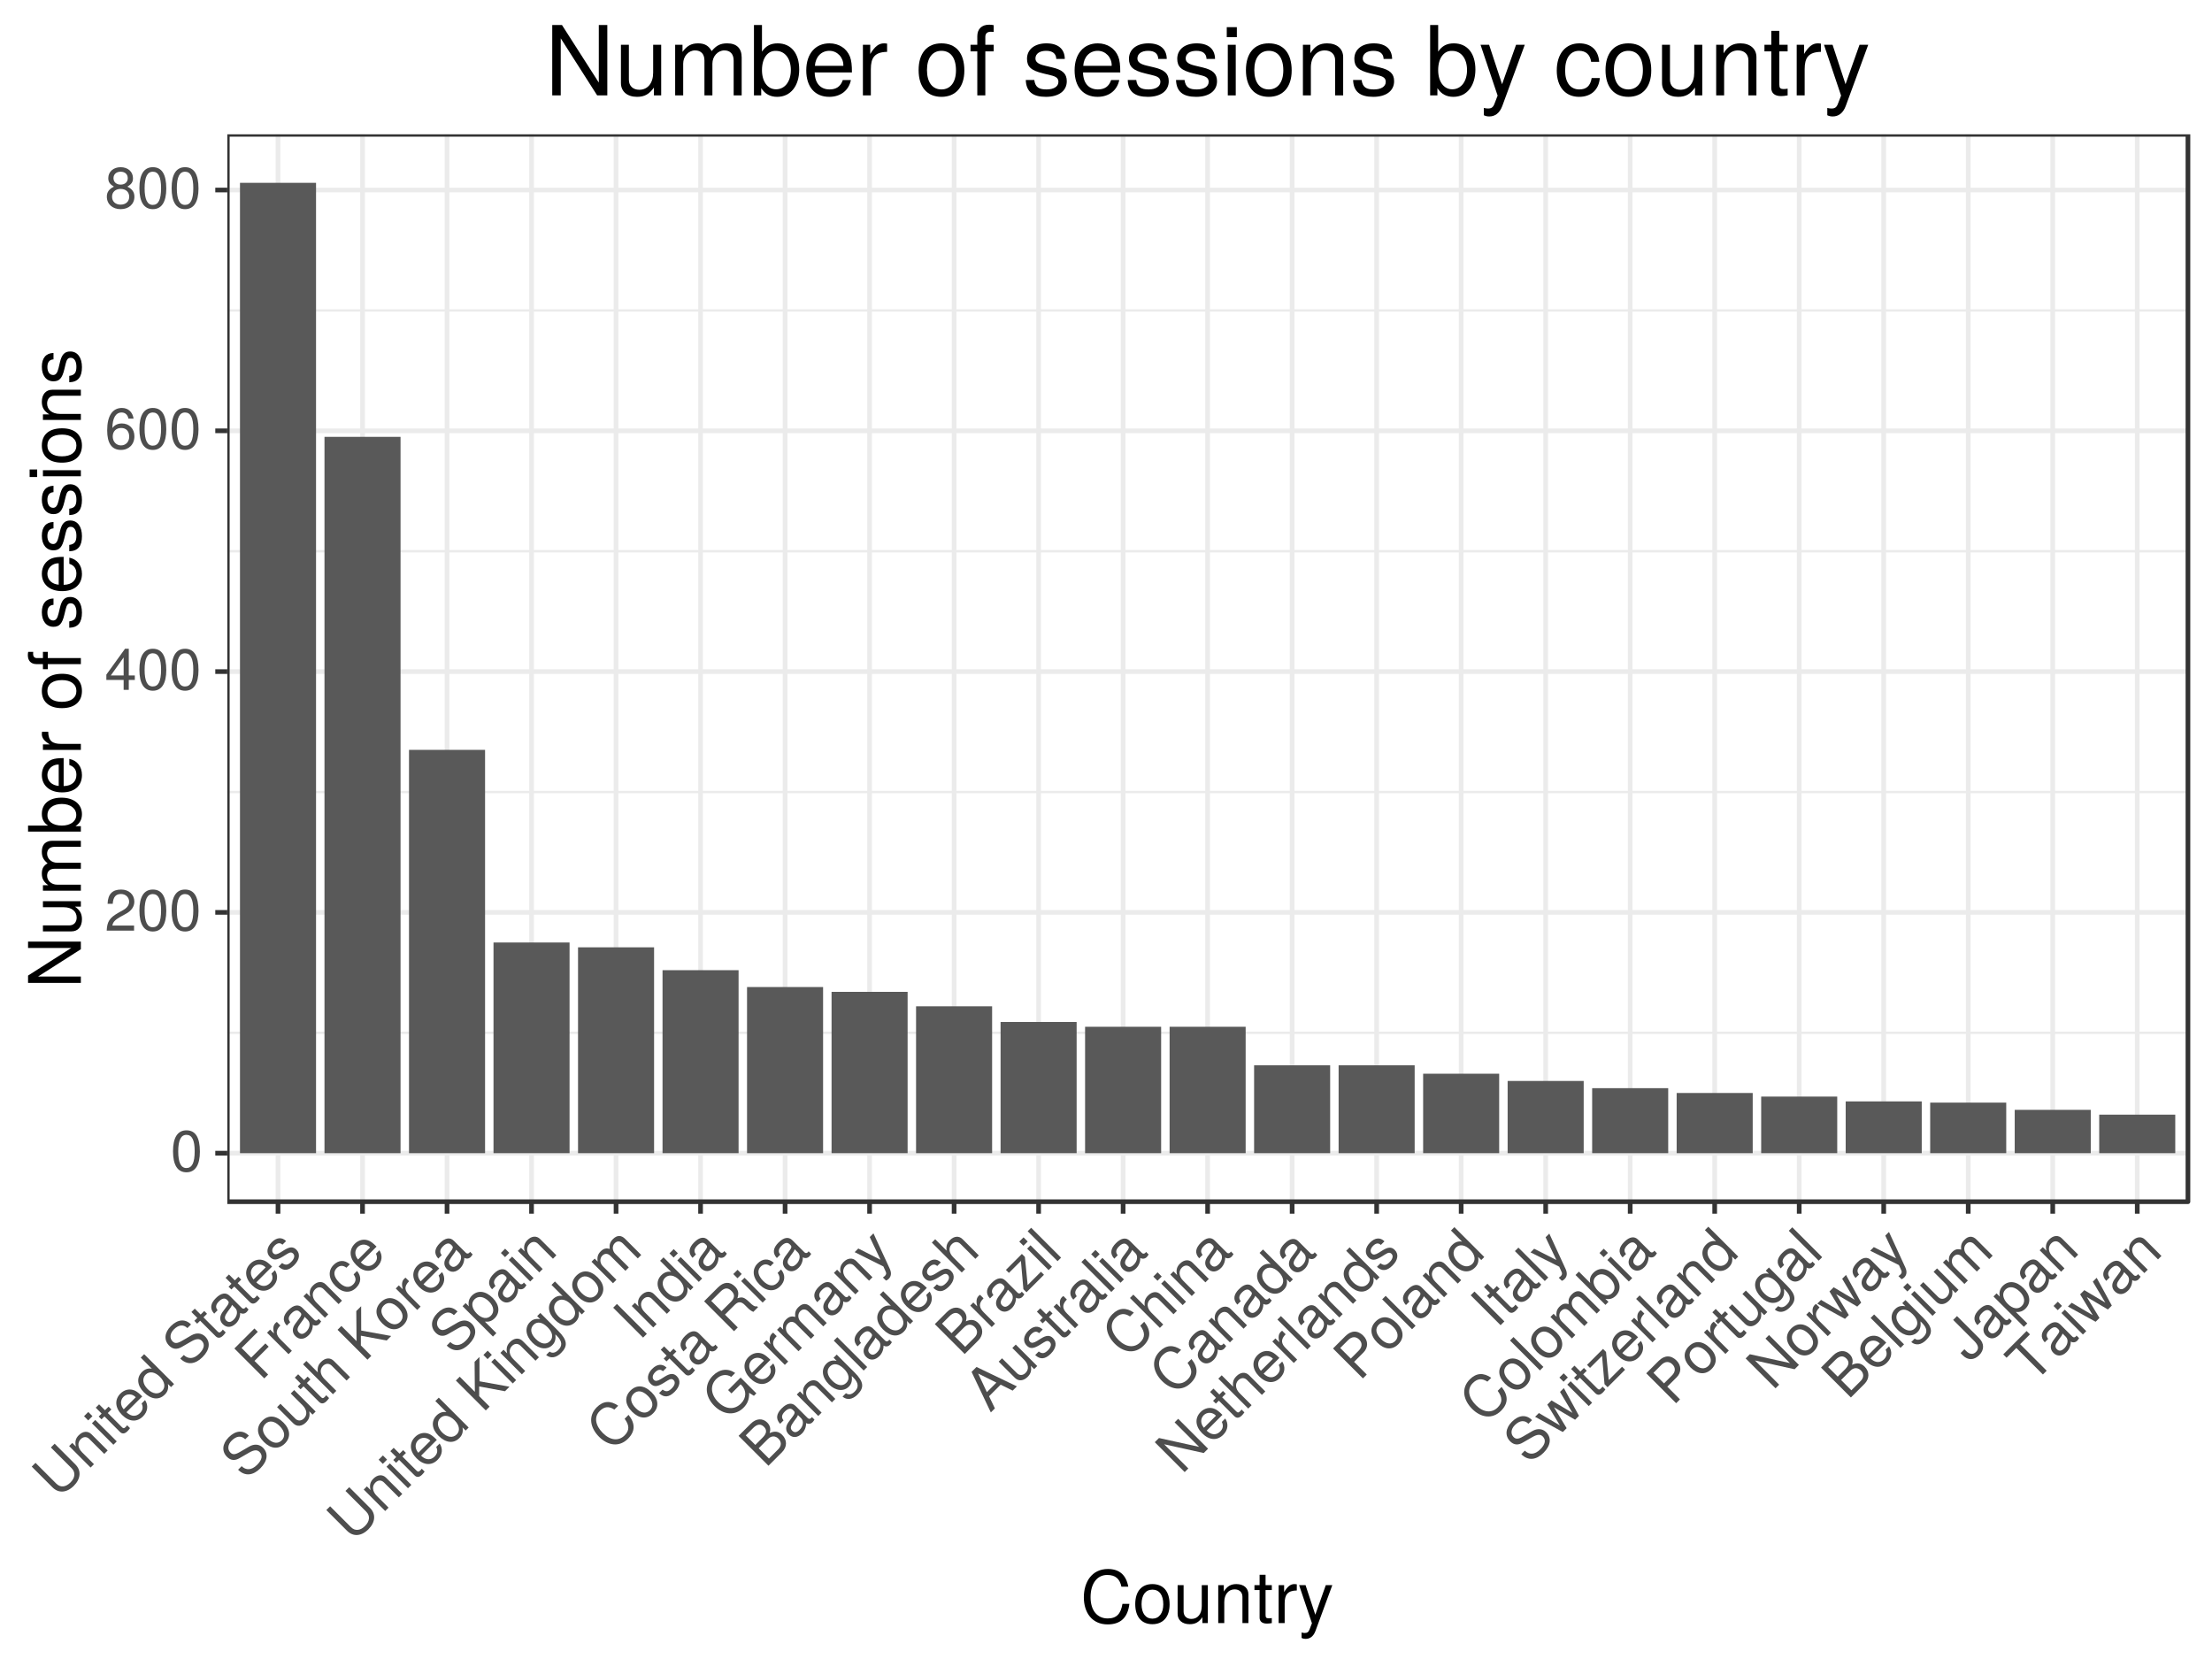 <?xml version="1.0" encoding="UTF-8"?>
<svg xmlns="http://www.w3.org/2000/svg" xmlns:xlink="http://www.w3.org/1999/xlink" width="504pt" height="378pt" viewBox="0 0 504 378" version="1.1">
<defs>
<g>
<symbol overflow="visible" id="glyph0-0">
<path style="stroke:none;" d=""/>
</symbol>
<symbol overflow="visible" id="glyph0-1">
<path style="stroke:none;" d="M 6.688 -4.5 C 6.688 -7.75 5.672 -9.359 3.625 -9.359 C 1.609 -9.359 0.562 -7.719 0.562 -4.578 C 0.562 -1.422 1.625 0.203 3.625 0.203 C 5.609 0.203 6.688 -1.422 6.688 -4.5 Z M 5.5 -4.609 C 5.5 -1.953 4.891 -0.766 3.609 -0.766 C 2.375 -0.766 1.75 -2 1.75 -4.562 C 1.75 -7.125 2.375 -8.328 3.625 -8.328 C 4.891 -8.328 5.5 -7.109 5.5 -4.609 Z M 5.5 -4.609 "/>
</symbol>
<symbol overflow="visible" id="glyph0-2">
<path style="stroke:none;" d="M 6.75 -6.609 C 6.75 -8.203 5.516 -9.359 3.75 -9.359 C 1.828 -9.359 0.719 -8.391 0.656 -6.109 L 1.828 -6.109 C 1.922 -7.688 2.562 -8.344 3.703 -8.344 C 4.766 -8.344 5.562 -7.594 5.562 -6.594 C 5.562 -5.844 5.125 -5.219 4.297 -4.734 L 3.078 -4.047 C 1.125 -2.938 0.547 -2.062 0.453 0 L 6.688 0 L 6.688 -1.156 L 1.75 -1.156 C 1.875 -1.922 2.297 -2.406 3.453 -3.078 L 4.766 -3.797 C 6.078 -4.484 6.75 -5.469 6.75 -6.609 Z M 6.75 -6.609 "/>
</symbol>
<symbol overflow="visible" id="glyph0-3">
<path style="stroke:none;" d="M 6.859 -2.25 L 6.859 -3.281 L 5.484 -3.281 L 5.484 -9.359 L 4.625 -9.359 L 0.375 -3.469 L 0.375 -2.25 L 4.312 -2.25 L 4.312 0 L 5.484 0 L 5.484 -2.25 Z M 4.312 -3.281 L 1.391 -3.281 L 4.312 -7.375 Z M 4.312 -3.281 "/>
</symbol>
<symbol overflow="visible" id="glyph0-4">
<path style="stroke:none;" d="M 6.766 -2.906 C 6.766 -4.641 5.578 -5.828 3.906 -5.828 C 2.984 -5.828 2.25 -5.469 1.75 -4.781 C 1.766 -7.062 2.516 -8.328 3.844 -8.328 C 4.656 -8.328 5.234 -7.812 5.406 -6.922 L 6.578 -6.922 C 6.344 -8.453 5.344 -9.359 3.922 -9.359 C 1.75 -9.359 0.562 -7.531 0.562 -4.266 C 0.562 -1.344 1.578 0.203 3.703 0.203 C 5.5 0.203 6.766 -1.062 6.766 -2.906 Z M 5.578 -2.812 C 5.578 -1.641 4.797 -0.828 3.719 -0.828 C 2.641 -0.828 1.828 -1.672 1.828 -2.875 C 1.828 -4.047 2.609 -4.797 3.766 -4.797 C 4.891 -4.797 5.578 -4.062 5.578 -2.812 Z M 5.578 -2.812 "/>
</symbol>
<symbol overflow="visible" id="glyph0-5">
<path style="stroke:none;" d="M 6.766 -2.641 C 6.766 -3.688 6.25 -4.406 5.156 -4.922 C 6.125 -5.5 6.438 -5.984 6.438 -6.859 C 6.438 -8.328 5.297 -9.359 3.625 -9.359 C 1.984 -9.359 0.812 -8.328 0.812 -6.859 C 0.812 -6 1.141 -5.516 2.094 -4.922 C 1.016 -4.406 0.484 -3.688 0.484 -2.656 C 0.484 -0.938 1.781 0.203 3.625 0.203 C 5.484 0.203 6.766 -0.938 6.766 -2.641 Z M 5.25 -6.844 C 5.25 -5.969 4.609 -5.391 3.625 -5.391 C 2.656 -5.391 2 -5.969 2 -6.859 C 2 -7.75 2.656 -8.328 3.625 -8.328 C 4.625 -8.328 5.25 -7.75 5.25 -6.844 Z M 5.578 -2.625 C 5.578 -1.516 4.797 -0.828 3.609 -0.828 C 2.469 -0.828 1.672 -1.531 1.672 -2.625 C 1.672 -3.719 2.469 -4.406 3.625 -4.406 C 4.797 -4.406 5.578 -3.719 5.578 -2.625 Z M 5.578 -2.625 "/>
</symbol>
<symbol overflow="visible" id="glyph1-0">
<path style="stroke:none;" d=""/>
</symbol>
<symbol overflow="visible" id="glyph1-1">
<path style="stroke:none;" d="M 3.938 -8.094 L -0.797 -12.828 L -1.656 -11.969 L 3.078 -7.234 C 4 -6.312 3.891 -5.078 2.812 -4 C 1.781 -2.969 0.578 -2.734 -0.422 -3.734 L -5.156 -8.469 L -6.016 -7.609 L -1.281 -2.875 C 0.094 -1.5 1.953 -1.609 3.578 -3.234 C 5.172 -4.828 5.312 -6.719 3.938 -8.094 Z M 3.938 -8.094 "/>
</symbol>
<symbol overflow="visible" id="glyph1-2">
<path style="stroke:none;" d="M 4.547 -4.547 L 0.844 -8.25 C 0.047 -9.047 -1.094 -8.969 -2.031 -8.031 C -2.766 -7.297 -2.953 -6.547 -2.688 -5.438 L -3.516 -6.266 L -4.234 -5.547 L 0.656 -0.656 L 1.422 -1.422 L -1.281 -4.125 C -2.281 -5.125 -2.391 -6.328 -1.594 -7.125 C -0.984 -7.734 -0.219 -7.75 0.375 -7.156 L 3.766 -3.766 Z M 4.547 -4.547 "/>
</symbol>
<symbol overflow="visible" id="glyph1-3">
<path style="stroke:none;" d="M 1.422 -1.422 L -3.469 -6.312 L -4.234 -5.547 L 0.656 -0.656 Z M -4.109 -7.172 L -5.062 -8.125 L -6.031 -7.156 L -5.078 -6.203 Z M -4.109 -7.172 "/>
</symbol>
<symbol overflow="visible" id="glyph1-4">
<path style="stroke:none;" d="M 2.375 -2.375 L 1.719 -3.031 C 1.641 -2.891 1.516 -2.766 1.375 -2.625 C 1.031 -2.281 0.859 -2.266 0.516 -2.609 L -2.688 -5.812 L -1.875 -6.625 L -2.516 -7.266 L -3.328 -6.453 L -4.672 -7.797 L -5.438 -7.031 L -4.094 -5.688 L -4.766 -5.016 L -4.125 -4.375 L -3.453 -5.047 L 0.094 -1.5 C 0.594 -1 1.188 -1.062 1.797 -1.672 C 1.984 -1.859 2.156 -2.062 2.375 -2.375 Z M 2.375 -2.375 "/>
</symbol>
<symbol overflow="visible" id="glyph1-5">
<path style="stroke:none;" d="M 2.562 -7 C 1.859 -7.703 1.359 -8.109 0.844 -8.344 C -0.266 -8.828 -1.5 -8.562 -2.406 -7.656 C -3.781 -6.281 -3.641 -4.391 -2.047 -2.797 C -0.438 -1.188 1.359 -1.078 2.734 -2.453 C 3.859 -3.578 3.984 -4.984 3.203 -6.172 L 2.422 -5.391 C 2.844 -4.531 2.672 -3.828 2.047 -3.203 C 1.234 -2.391 0.094 -2.312 -1.031 -3.406 Z M 1.031 -6.875 C 1.031 -6.875 1.078 -6.828 1.078 -6.797 L -1.656 -4.062 C -2.453 -4.984 -2.484 -6.141 -1.703 -6.922 C -0.938 -7.688 0.281 -7.625 1.031 -6.875 Z M 1.031 -6.875 "/>
</symbol>
<symbol overflow="visible" id="glyph1-6">
<path style="stroke:none;" d="M 4.625 -4.625 L -2.188 -11.438 L -2.969 -10.656 L -0.438 -8.125 C -1.234 -8.297 -2.031 -8.031 -2.688 -7.375 C -3.953 -6.109 -3.812 -4.312 -2.25 -2.75 C -0.594 -1.094 1.188 -0.906 2.516 -2.234 C 3.172 -2.891 3.406 -3.625 3.219 -4.656 L 3.938 -3.938 Z M 1.406 -6.281 C 2.547 -5.141 2.719 -3.875 1.906 -3.062 C 1.047 -2.203 -0.25 -2.344 -1.391 -3.484 C -2.531 -4.625 -2.688 -5.938 -1.844 -6.781 C -1 -7.625 0.281 -7.406 1.406 -6.281 Z M 1.406 -6.281 "/>
</symbol>
<symbol overflow="visible" id="glyph1-7">
<path style="stroke:none;" d=""/>
</symbol>
<symbol overflow="visible" id="glyph1-8">
<path style="stroke:none;" d="M 3.938 -7.656 C 3.094 -8.5 1.938 -8.594 0.781 -7.938 L -1.391 -6.672 C -2.422 -6.078 -2.984 -6.047 -3.5 -6.562 C -4.203 -7.266 -4.125 -8.375 -3.219 -9.281 C -2.125 -10.375 -1.016 -10.484 -0.125 -9.594 L 0.703 -10.422 C -0.641 -11.766 -2.328 -11.609 -3.891 -10.047 C -5.391 -8.547 -5.5 -6.812 -4.266 -5.578 C -3.438 -4.75 -2.469 -4.656 -1.359 -5.328 L 0.781 -6.562 C 1.891 -7.203 2.609 -7.234 3.141 -6.703 C 3.891 -5.953 3.766 -4.953 2.594 -3.781 C 1.312 -2.5 0.031 -2.5 -0.938 -3.469 L -1.75 -2.656 C -0.156 -1.062 1.703 -1.359 3.312 -2.969 C 5.031 -4.688 5.141 -6.453 3.938 -7.656 Z M 3.938 -7.656 "/>
</symbol>
<symbol overflow="visible" id="glyph1-9">
<path style="stroke:none;" d="M 4.984 -5.016 L 4.391 -5.609 C 4.328 -5.484 4.297 -5.453 4.25 -5.406 C 3.969 -5.125 3.672 -5.141 3.438 -5.375 L 0.703 -8.109 C -0.156 -8.969 -1.266 -8.797 -2.469 -7.594 C -3.656 -6.406 -3.922 -5.234 -2.844 -4.062 L -2.062 -4.844 C -2.594 -5.5 -2.5 -6.125 -1.766 -6.859 C -1.078 -7.547 -0.422 -7.703 0.062 -7.219 L 0.266 -7.016 C 0.594 -6.688 0.516 -6.359 -0.031 -5.656 C -0.984 -4.422 -1.109 -4.203 -1.297 -3.797 C -1.625 -3 -1.469 -2.25 -0.875 -1.656 C 0 -0.781 1.141 -0.859 2.141 -1.859 C 2.766 -2.484 3.094 -3.344 3.078 -4.234 C 3.547 -3.953 4.141 -4.016 4.531 -4.406 C 4.688 -4.562 4.781 -4.688 4.984 -5.016 Z M 1.953 -5.328 C 2.641 -4.641 2.375 -3.469 1.625 -2.719 C 1.016 -2.109 0.453 -1.953 -0.094 -2.5 C -0.594 -3 -0.469 -3.562 0.234 -4.516 C 0.953 -5.453 1.078 -5.672 1.219 -6.062 Z M 1.953 -5.328 "/>
</symbol>
<symbol overflow="visible" id="glyph1-10">
<path style="stroke:none;" d="M 2.906 -5.656 C 2.188 -6.375 1.406 -6.344 0.203 -5.609 L -0.719 -5.031 C -1.5 -4.562 -1.969 -4.469 -2.328 -4.828 C -2.766 -5.266 -2.656 -5.969 -2.031 -6.594 C -1.391 -7.234 -0.797 -7.297 -0.266 -6.797 L 0.562 -7.625 C -0.406 -8.562 -1.578 -8.484 -2.719 -7.344 C -3.859 -6.203 -4 -4.875 -3.094 -3.969 C -2.328 -3.203 -1.578 -3.234 -0.141 -4.109 L 0.766 -4.672 C 1.438 -5.094 1.812 -5.125 2.172 -4.766 C 2.625 -4.312 2.438 -3.594 1.75 -2.906 C 1.062 -2.219 0.484 -1.984 -0.344 -2.625 L -1.156 -1.812 C 0 -0.719 1.141 -0.859 2.406 -2.125 C 3.641 -3.359 3.844 -4.719 2.906 -5.656 Z M 2.906 -5.656 "/>
</symbol>
<symbol overflow="visible" id="glyph1-11">
<path style="stroke:none;" d="M -0.641 -11.453 L -1.406 -12.219 L -5.969 -7.656 L 0.844 -0.844 L 1.719 -1.719 L -1.391 -4.828 L 1.844 -8.062 L 1.094 -8.812 L -2.141 -5.578 L -4.328 -7.766 Z M -0.641 -11.453 "/>
</symbol>
<symbol overflow="visible" id="glyph1-12">
<path style="stroke:none;" d="M -1.203 -7.203 L -2 -8 C -2.172 -7.891 -2.219 -7.844 -2.328 -7.734 C -2.828 -7.234 -2.922 -6.547 -2.656 -5.375 L -3.531 -6.25 L -4.234 -5.547 L 0.656 -0.656 L 1.422 -1.422 L -1.125 -3.969 C -2.219 -5.062 -2.391 -5.984 -1.203 -7.203 Z M -1.203 -7.203 "/>
</symbol>
<symbol overflow="visible" id="glyph1-13">
<path style="stroke:none;" d="M 2.781 -6.125 L 2 -5.344 C 2.641 -4.422 2.562 -3.719 1.891 -3.047 C 1.031 -2.188 -0.125 -2.344 -1.281 -3.5 C -2.516 -4.734 -2.703 -5.922 -1.859 -6.766 C -1.203 -7.422 -0.406 -7.469 0.359 -6.859 L 1.141 -7.641 C -0.125 -8.75 -1.469 -8.594 -2.562 -7.5 C -3.875 -6.188 -3.734 -4.297 -2.109 -2.672 C -0.531 -1.094 1.266 -0.984 2.594 -2.312 C 3.766 -3.484 3.797 -4.922 2.781 -6.125 Z M 2.781 -6.125 "/>
</symbol>
<symbol overflow="visible" id="glyph1-14">
<path style="stroke:none;" d="M 2.359 -7.172 C 0.672 -8.859 -1.094 -8.969 -2.484 -7.578 C -3.859 -6.203 -3.766 -4.422 -2.109 -2.766 C -0.484 -1.141 1.297 -1.016 2.688 -2.406 C 4.062 -3.781 3.953 -5.578 2.359 -7.172 Z M 1.516 -6.359 C 2.672 -5.203 2.828 -3.984 1.969 -3.125 C 1.094 -2.25 -0.109 -2.422 -1.281 -3.594 C -2.469 -4.781 -2.641 -5.984 -1.766 -6.859 C -0.891 -7.734 0.297 -7.578 1.516 -6.359 Z M 1.516 -6.359 "/>
</symbol>
<symbol overflow="visible" id="glyph1-15">
<path style="stroke:none;" d="M 4.5 -4.5 L -0.391 -9.391 L -1.172 -8.609 L 1.516 -5.922 C 2.531 -4.906 2.656 -3.75 1.844 -2.938 C 1.234 -2.328 0.453 -2.297 -0.125 -2.875 L -3.516 -6.266 L -4.281 -5.5 L -0.578 -1.797 C 0.219 -1 1.359 -1.078 2.312 -2.031 C 3.031 -2.75 3.234 -3.453 3.047 -4.547 L 3.797 -3.797 Z M 4.5 -4.5 "/>
</symbol>
<symbol overflow="visible" id="glyph1-16">
<path style="stroke:none;" d="M 4.547 -4.547 L 0.844 -8.25 C 0.031 -9.062 -1.094 -8.969 -2.031 -8.031 C -2.719 -7.344 -2.922 -6.703 -2.797 -5.641 L -5.391 -8.234 L -6.156 -7.469 L 0.656 -0.656 L 1.422 -1.422 L -1.281 -4.125 C -2.281 -5.125 -2.406 -6.312 -1.609 -7.109 C -1.062 -7.656 -0.266 -7.797 0.375 -7.156 L 3.766 -3.766 Z M 4.547 -4.547 "/>
</symbol>
<symbol overflow="visible" id="glyph1-17">
<path style="stroke:none;" d="M 6.141 -6.141 L -0.688 -7.375 L -0.703 -12.922 L -1.812 -11.812 L -1.75 -4.969 L -5.203 -8.422 L -6.078 -7.547 L 0.734 -0.734 L 1.609 -1.609 L -0.766 -3.984 L -0.766 -6.203 L 5.109 -5.109 Z M 6.141 -6.141 "/>
</symbol>
<symbol overflow="visible" id="glyph1-18">
<path style="stroke:none;" d="M 2.5 -7.281 C 0.844 -8.938 -0.953 -9.109 -2.25 -7.812 C -2.906 -7.156 -3.141 -6.328 -2.938 -5.375 L -3.672 -6.109 L -4.375 -5.406 L 2.547 1.516 L 3.328 0.734 L 0.719 -1.875 C 1.609 -1.797 2.297 -2.016 2.938 -2.656 C 4.203 -3.922 4.047 -5.734 2.5 -7.281 Z M 1.641 -6.484 C 2.766 -5.359 2.922 -4.078 2.078 -3.234 C 1.25 -2.406 0.031 -2.562 -1.109 -3.703 C -2.266 -4.859 -2.484 -6.141 -1.656 -6.969 C -0.797 -7.828 0.484 -7.641 1.641 -6.484 Z M 1.641 -6.484 "/>
</symbol>
<symbol overflow="visible" id="glyph1-19">
<path style="stroke:none;" d="M 3.75 -5.375 L -0.328 -9.453 L -1.047 -8.734 L -0.344 -8.031 C -1.312 -8.219 -2.047 -8.016 -2.672 -7.391 C -3.922 -6.141 -3.703 -4.266 -2.109 -2.672 C -0.578 -1.141 1.281 -1 2.422 -2.141 C 3.047 -2.766 3.219 -3.469 3.109 -4.578 L 3.438 -4.25 C 4.734 -2.953 4.688 -1.938 3.781 -1.031 C 3.172 -0.422 2.469 -0.156 1.781 -0.656 L 1 0.125 C 2 0.969 3.266 0.797 4.406 -0.344 C 5.938 -1.875 5.922 -3.203 3.75 -5.375 Z M 1.344 -6.188 C 2.516 -5.016 2.688 -3.844 1.859 -3.016 C 1.016 -2.172 -0.188 -2.344 -1.359 -3.516 C -2.547 -4.703 -2.703 -5.922 -1.875 -6.75 C -1.031 -7.594 0.156 -7.375 1.344 -6.188 Z M 1.344 -6.188 "/>
</symbol>
<symbol overflow="visible" id="glyph1-20">
<path style="stroke:none;" d="M 7.094 -7.094 L 3.422 -10.766 C 2.547 -11.641 1.578 -11.641 0.656 -10.719 C 0 -10.062 -0.188 -9.5 -0.094 -8.469 C -0.906 -8.719 -1.516 -8.547 -2.156 -7.906 C -2.812 -7.25 -2.984 -6.578 -2.828 -5.578 L -3.516 -6.266 L -4.234 -5.547 L 0.656 -0.656 L 1.438 -1.438 L -1.641 -4.516 C -2.344 -5.219 -2.406 -6.312 -1.781 -6.938 C -1.203 -7.516 -0.516 -7.484 0.109 -6.859 L 3.484 -3.484 L 4.266 -4.266 L 1.188 -7.344 C 0.484 -8.047 0.422 -9.141 1.062 -9.781 C 1.625 -10.344 2.328 -10.297 2.938 -9.688 L 6.312 -6.312 Z M 7.094 -7.094 "/>
</symbol>
<symbol overflow="visible" id="glyph1-21">
<path style="stroke:none;" d="M 1.797 -1.797 L -5.016 -8.609 L -5.875 -7.75 L 0.938 -0.938 Z M 1.797 -1.797 "/>
</symbol>
<symbol overflow="visible" id="glyph1-22">
<path style="stroke:none;" d="M 3.828 -8.797 L 2.938 -7.906 C 4.031 -6.406 4.078 -5.266 2.938 -4.125 C 1.578 -2.766 -0.328 -2.953 -2.031 -4.656 C -3.766 -6.391 -4.062 -8.344 -2.75 -9.656 C -1.688 -10.719 -0.656 -10.812 0.594 -10 L 1.469 -10.875 C -0.281 -12.094 -1.922 -12.016 -3.406 -10.531 C -5.484 -8.453 -4.859 -5.766 -2.875 -3.781 C -0.891 -1.797 1.703 -1.359 3.703 -3.359 C 5.359 -5.016 5.406 -6.812 3.828 -8.797 Z M 3.828 -8.797 "/>
</symbol>
<symbol overflow="visible" id="glyph1-23">
<path style="stroke:none;" d="M 6.344 -6.344 L 6.141 -6.547 C 5.578 -6.453 5.25 -6.625 4.344 -7.531 C 3.203 -8.609 2.719 -8.781 1.641 -8.359 C 2.031 -9.5 1.875 -10.281 1.094 -11.062 C -0.094 -12.25 -1.469 -12.156 -2.797 -10.828 L -5.938 -7.688 L 0.875 -0.875 L 1.734 -1.734 L -1.188 -4.656 L 1.062 -6.906 C 1.812 -7.656 2.547 -7.672 3.375 -6.812 L 3.984 -6.203 C 4.375 -5.781 4.875 -5.438 5.281 -5.281 Z M 0.312 -10.031 C 1.109 -9.234 1.062 -8.469 0.125 -7.531 L -1.969 -5.438 L -4.312 -7.781 L -2.219 -9.875 C -1.234 -10.859 -0.469 -10.812 0.312 -10.031 Z M 0.312 -10.031 "/>
</symbol>
<symbol overflow="visible" id="glyph1-24">
<path style="stroke:none;" d="M 6.625 -6.625 L 3.031 -10.219 L 0.188 -7.375 L 0.953 -6.609 L 3.031 -8.688 L 3.219 -8.5 C 4.438 -7.281 4.359 -5.547 3.125 -4.312 C 1.578 -2.766 -0.438 -3 -2.094 -4.656 C -3.766 -6.328 -3.969 -8.438 -2.531 -9.875 C -1.5 -10.906 -0.172 -11.078 0.906 -10.375 L 1.797 -11.266 C 0.156 -12.406 -1.734 -12.203 -3.297 -10.641 C -5.375 -8.562 -4.969 -5.781 -2.938 -3.75 C -0.828 -1.641 1.859 -1.516 3.703 -3.359 C 4.625 -4.281 5.031 -5.344 4.969 -6.75 L 6.062 -6.062 Z M 6.625 -6.625 "/>
</symbol>
<symbol overflow="visible" id="glyph1-25">
<path style="stroke:none;" d="M -0.422 -9.359 L -1.266 -8.516 L 1.188 -3.344 L -3.875 -5.906 L -4.703 -5.078 L 1.844 -1.812 L 2.328 -0.734 C 2.562 -0.281 2.516 0.016 2.188 0.344 C 2.078 0.453 1.922 0.578 1.734 0.703 L 2.422 1.391 C 2.656 1.344 2.844 1.219 3.062 1 C 3.609 0.453 3.734 -0.297 3.312 -1.25 Z M -0.422 -9.359 "/>
</symbol>
<symbol overflow="visible" id="glyph1-26">
<path style="stroke:none;" d="M 3.875 -7.75 C 3.047 -8.578 2.188 -8.719 0.984 -8.172 C 1.297 -9.078 1.125 -9.906 0.438 -10.594 C -0.547 -11.578 -2.031 -11.594 -3.312 -10.312 L -6.078 -7.547 L 0.734 -0.734 L 3.812 -3.812 C 5.031 -5.031 5 -6.625 3.875 -7.75 Z M -0.297 -9.609 C 0.391 -8.922 0.375 -8.125 -0.594 -7.156 L -2.266 -5.484 L -4.438 -7.656 L -2.766 -9.328 C -1.797 -10.297 -0.984 -10.297 -0.297 -9.609 Z M 3.016 -6.891 C 3.672 -6.234 3.781 -5.312 2.953 -4.484 L 0.844 -2.375 L -1.5 -4.719 L 0.609 -6.828 C 1.438 -7.656 2.359 -7.547 3.016 -6.891 Z M 3.016 -6.891 "/>
</symbol>
<symbol overflow="visible" id="glyph1-27">
<path style="stroke:none;" d="M 1.422 -1.422 L -5.391 -8.234 L -6.188 -7.438 L 0.625 -0.625 Z M 1.422 -1.422 "/>
</symbol>
<symbol overflow="visible" id="glyph1-28">
<path style="stroke:none;" d="M 4.266 -4.266 L 3.578 -4.953 L 0.547 -1.922 L -0.078 -8.328 L -0.766 -9.016 L -4.406 -5.375 L -3.719 -4.688 L -0.984 -7.422 L -0.422 -0.984 L 0.281 -0.281 Z M 4.266 -4.266 "/>
</symbol>
<symbol overflow="visible" id="glyph1-29">
<path style="stroke:none;" d="M 6.094 -6.094 L -3.109 -10.516 L -4.234 -9.391 L 0.156 -0.156 L 1.078 -1.078 L -0.25 -3.844 L 2.391 -6.484 L 5.125 -5.125 Z M 1.422 -6.953 L -0.75 -4.781 L -2.734 -9.016 Z M 1.422 -6.953 "/>
</symbol>
<symbol overflow="visible" id="glyph1-30">
<path style="stroke:none;" d="M 6.031 -6.031 L -0.781 -12.844 L -1.594 -12.031 L 3.984 -6.453 L -5.156 -8.469 L -6.109 -7.516 L 0.703 -0.703 L 1.531 -1.531 L -3.984 -7.047 L 5.047 -5.047 Z M 6.031 -6.031 "/>
</symbol>
<symbol overflow="visible" id="glyph1-31">
<path style="stroke:none;" d="M 0.938 -10.562 C -0.344 -11.844 -1.812 -11.812 -3.156 -10.469 L -5.969 -7.656 L 0.844 -0.844 L 1.719 -1.719 L -1.172 -4.609 L 0.969 -6.75 C 2.078 -7.859 2.078 -9.422 0.938 -10.562 Z M 0 -9.688 C 0.75 -8.938 0.719 -8 -0.109 -7.172 L -1.922 -5.359 L -4.328 -7.766 L -2.516 -9.578 C -1.688 -10.406 -0.75 -10.438 0 -9.688 Z M 0 -9.688 "/>
</symbol>
<symbol overflow="visible" id="glyph1-32">
<path style="stroke:none;" d="M 2.391 -7.391 C 0.797 -8.984 -0.953 -9.109 -2.234 -7.828 C -2.906 -7.156 -3.141 -6.422 -2.953 -5.516 L -5.531 -8.094 L -6.297 -7.328 L 0.516 -0.516 L 1.203 -1.203 L 0.5 -1.906 C 1.453 -1.703 2.219 -1.938 2.891 -2.609 C 4.188 -3.906 3.969 -5.812 2.391 -7.391 Z M 1.609 -6.516 C 2.719 -5.406 2.906 -4.062 2.062 -3.219 C 1.25 -2.406 -0.062 -2.625 -1.156 -3.719 C -2.312 -4.875 -2.516 -6.172 -1.672 -6.953 C -0.797 -7.828 0.516 -7.609 1.609 -6.516 Z M 1.609 -6.516 "/>
</symbol>
<symbol overflow="visible" id="glyph1-33">
<path style="stroke:none;" d="M 1.719 -11.5 L 0.844 -10.625 L 3.688 -5.844 L -1.094 -8.688 L -2.047 -7.734 L 0.828 -2.984 L -3.969 -5.812 L -4.828 -4.953 L 1.484 -1.484 L 2.359 -2.359 L -0.531 -7.125 L 4.281 -4.281 L 5.172 -5.172 Z M 1.719 -11.5 "/>
</symbol>
<symbol overflow="visible" id="glyph1-34">
<path style="stroke:none;" d="M 2.234 -5.734 L -2.828 -10.797 L -3.703 -9.922 L 1.047 -5.172 C 2.172 -4.047 2.172 -3.297 1.5 -2.625 C 0.859 -1.984 0.047 -2.047 -0.75 -2.844 L -1.141 -3.234 L -2.016 -2.359 L -1.469 -1.812 C -0.359 -0.703 1.047 -0.703 2.234 -1.891 C 3.406 -3.062 3.406 -4.562 2.234 -5.734 Z M 2.234 -5.734 "/>
</symbol>
<symbol overflow="visible" id="glyph1-35">
<path style="stroke:none;" d="M -0.516 -11.578 L -1.281 -12.344 L -6.609 -7.016 L -5.844 -6.25 L -3.609 -8.484 L 2.438 -2.438 L 3.297 -3.297 L -2.75 -9.344 Z M -0.516 -11.578 "/>
</symbol>
<symbol overflow="visible" id="glyph2-0">
<path style="stroke:none;" d=""/>
</symbol>
<symbol overflow="visible" id="glyph2-1">
<path style="stroke:none;" d="M 11.172 -4.391 L 9.594 -4.391 C 9.219 -2.109 8.266 -1.062 6.234 -1.062 C 3.844 -1.062 2.328 -2.891 2.328 -5.891 C 2.328 -8.969 3.781 -10.969 6.109 -10.969 C 7.984 -10.969 8.969 -10.125 9.359 -8.297 L 10.922 -8.297 C 10.438 -10.938 8.922 -12.328 6.281 -12.328 C 2.641 -12.328 0.797 -9.391 0.797 -5.875 C 0.797 -2.359 2.688 0.297 6.219 0.297 C 9.156 0.297 10.812 -1.25 11.172 -4.391 Z M 11.172 -4.391 "/>
</symbol>
<symbol overflow="visible" id="glyph2-2">
<path style="stroke:none;" d="M 8.422 -4.25 C 8.422 -7.25 6.984 -8.891 4.484 -8.891 C 2.062 -8.891 0.594 -7.234 0.594 -4.328 C 0.594 -1.422 2.047 0.25 4.5 0.25 C 6.938 0.25 8.422 -1.422 8.422 -4.25 Z M 6.984 -4.281 C 6.984 -2.25 6.016 -1.016 4.5 -1.016 C 2.969 -1.016 2.031 -2.234 2.031 -4.328 C 2.031 -6.406 2.969 -7.625 4.5 -7.625 C 6.062 -7.625 6.984 -6.422 6.984 -4.281 Z M 6.984 -4.281 "/>
</symbol>
<symbol overflow="visible" id="glyph2-3">
<path style="stroke:none;" d="M 7.953 0 L 7.953 -8.641 L 6.578 -8.641 L 6.578 -3.875 C 6.578 -2.109 5.656 -0.953 4.219 -0.953 C 3.141 -0.953 2.438 -1.609 2.438 -2.656 L 2.438 -8.641 L 1.078 -8.641 L 1.078 -2.109 C 1.078 -0.672 2.141 0.25 3.828 0.25 C 5.094 0.25 5.906 -0.203 6.719 -1.344 L 6.719 0 Z M 7.953 0 "/>
</symbol>
<symbol overflow="visible" id="glyph2-4">
<path style="stroke:none;" d="M 8.031 0 L 8.031 -6.531 C 8.031 -7.969 6.969 -8.891 5.297 -8.891 C 4.016 -8.891 3.188 -8.406 2.422 -7.188 L 2.422 -8.641 L 1.156 -8.641 L 1.156 0 L 2.531 0 L 2.531 -4.766 C 2.531 -6.531 3.484 -7.688 4.891 -7.688 C 5.969 -7.688 6.672 -7.031 6.672 -5.984 L 6.672 0 Z M 8.031 0 "/>
</symbol>
<symbol overflow="visible" id="glyph2-5">
<path style="stroke:none;" d="M 4.188 0 L 4.188 -1.156 C 4.016 -1.109 3.797 -1.094 3.531 -1.094 C 2.938 -1.094 2.766 -1.25 2.766 -1.859 L 2.766 -7.531 L 4.188 -7.531 L 4.188 -8.641 L 2.766 -8.641 L 2.766 -11.016 L 1.406 -11.016 L 1.406 -8.641 L 0.234 -8.641 L 0.234 -7.531 L 1.406 -7.531 L 1.406 -1.25 C 1.406 -0.375 2 0.109 3.062 0.109 C 3.406 0.109 3.734 0.078 4.188 0 Z M 4.188 0 "/>
</symbol>
<symbol overflow="visible" id="glyph2-6">
<path style="stroke:none;" d="M 5.297 -7.438 L 5.297 -8.844 C 5.062 -8.875 4.953 -8.891 4.766 -8.891 C 3.875 -8.891 3.203 -8.359 2.406 -7.078 L 2.406 -8.641 L 1.156 -8.641 L 1.156 0 L 2.531 0 L 2.531 -4.484 C 2.531 -6.438 3.172 -7.406 5.297 -7.438 Z M 5.297 -7.438 "/>
</symbol>
<symbol overflow="visible" id="glyph2-7">
<path style="stroke:none;" d="M 7.891 -8.641 L 6.406 -8.641 L 4.016 -1.906 L 1.797 -8.641 L 0.328 -8.641 L 3.25 0.031 L 2.719 1.406 C 2.484 2.016 2.219 2.25 1.609 2.25 C 1.422 2.25 1.188 2.219 0.891 2.141 L 0.891 3.375 C 1.172 3.531 1.453 3.594 1.812 3.594 C 2.781 3.594 3.578 3.047 4.047 1.812 Z M 7.891 -8.641 "/>
</symbol>
<symbol overflow="visible" id="glyph3-0">
<path style="stroke:none;" d=""/>
</symbol>
<symbol overflow="visible" id="glyph3-1">
<path style="stroke:none;" d="M 0 -10.656 L -12.031 -10.656 L -12.031 -9.203 L -2.188 -9.203 L -12.031 -2.922 L -12.031 -1.25 L 0 -1.25 L 0 -2.703 L -9.75 -2.703 L 0 -8.922 Z M 0 -10.656 "/>
</symbol>
<symbol overflow="visible" id="glyph3-2">
<path style="stroke:none;" d="M 0 -7.953 L -8.641 -7.953 L -8.641 -6.578 L -3.875 -6.578 C -2.109 -6.578 -0.953 -5.656 -0.953 -4.219 C -0.953 -3.141 -1.609 -2.438 -2.656 -2.438 L -8.641 -2.438 L -8.641 -1.078 L -2.109 -1.078 C -0.672 -1.078 0.25 -2.141 0.25 -3.828 C 0.25 -5.094 -0.203 -5.906 -1.344 -6.719 L 0 -6.719 Z M 0 -7.953 "/>
</symbol>
<symbol overflow="visible" id="glyph3-3">
<path style="stroke:none;" d="M 0 -12.547 L -6.484 -12.547 C -8.031 -12.547 -8.891 -11.688 -8.891 -10.062 C -8.891 -8.906 -8.547 -8.219 -7.578 -7.406 C -8.5 -6.891 -8.891 -6.203 -8.891 -5.078 C -8.891 -3.922 -8.469 -3.172 -7.422 -2.422 L -8.641 -2.422 L -8.641 -1.172 L 0 -1.172 L 0 -2.547 L -5.422 -2.547 C -6.688 -2.547 -7.688 -3.453 -7.688 -4.578 C -7.688 -5.594 -7.062 -6.172 -5.953 -6.172 L 0 -6.172 L 0 -7.547 L -5.422 -7.547 C -6.688 -7.547 -7.688 -8.469 -7.688 -9.594 C -7.688 -10.594 -7.047 -11.172 -5.953 -11.172 L 0 -11.172 Z M 0 -12.547 "/>
</symbol>
<symbol overflow="visible" id="glyph3-4">
<path style="stroke:none;" d="M -4.422 -8.625 C -7.234 -8.625 -8.891 -7.203 -8.891 -4.938 C -8.891 -3.75 -8.453 -2.906 -7.469 -2.266 L -12.031 -2.266 L -12.031 -0.891 L 0 -0.891 L 0 -2.125 L -1.234 -2.125 C -0.234 -2.781 0.25 -3.656 0.25 -4.875 C 0.25 -7.141 -1.609 -8.625 -4.422 -8.625 Z M -4.344 -7.188 C -2.375 -7.188 -1.047 -6.172 -1.047 -4.672 C -1.047 -3.219 -2.359 -2.266 -4.328 -2.266 C -6.359 -2.266 -7.672 -3.219 -7.609 -4.672 C -7.609 -6.203 -6.266 -7.188 -4.344 -7.188 Z M -4.344 -7.188 "/>
</symbol>
<symbol overflow="visible" id="glyph3-5">
<path style="stroke:none;" d="M -3.922 -8.469 C -5.188 -8.469 -5.969 -8.359 -6.609 -8.125 C -8.031 -7.562 -8.891 -6.234 -8.891 -4.625 C -8.891 -2.219 -7.109 -0.656 -4.281 -0.656 C -1.438 -0.656 0.25 -2.156 0.25 -4.594 C 0.25 -6.562 -0.875 -7.938 -2.625 -8.281 L -2.625 -6.891 C -1.484 -6.516 -1.016 -5.734 -1.016 -4.641 C -1.016 -3.203 -1.953 -2.125 -3.922 -2.094 Z M -5.141 -7 C -5.141 -7 -5.078 -7 -5.047 -6.984 L -5.047 -2.125 C -6.578 -2.25 -7.625 -3.219 -7.625 -4.609 C -7.625 -5.953 -6.5 -7 -5.141 -7 Z M -5.141 -7 "/>
</symbol>
<symbol overflow="visible" id="glyph3-6">
<path style="stroke:none;" d="M -7.438 -5.297 L -8.844 -5.297 C -8.875 -5.062 -8.891 -4.953 -8.891 -4.766 C -8.891 -3.875 -8.359 -3.203 -7.078 -2.406 L -8.641 -2.406 L -8.641 -1.156 L 0 -1.156 L 0 -2.531 L -4.484 -2.531 C -6.438 -2.531 -7.406 -3.172 -7.438 -5.297 Z M -7.438 -5.297 "/>
</symbol>
<symbol overflow="visible" id="glyph3-7">
<path style="stroke:none;" d=""/>
</symbol>
<symbol overflow="visible" id="glyph3-8">
<path style="stroke:none;" d="M -4.25 -8.422 C -7.25 -8.422 -8.891 -6.984 -8.891 -4.484 C -8.891 -2.062 -7.234 -0.594 -4.328 -0.594 C -1.422 -0.594 0.25 -2.047 0.25 -4.5 C 0.25 -6.938 -1.422 -8.422 -4.25 -8.422 Z M -4.281 -6.984 C -2.25 -6.984 -1.016 -6.016 -1.016 -4.5 C -1.016 -2.969 -2.234 -2.031 -4.328 -2.031 C -6.406 -2.031 -7.625 -2.969 -7.625 -4.5 C -7.625 -6.062 -6.422 -6.984 -4.281 -6.984 Z M -4.281 -6.984 "/>
</symbol>
<symbol overflow="visible" id="glyph3-9">
<path style="stroke:none;" d="M -7.531 -4.25 L -8.641 -4.25 L -8.641 -2.828 L -10 -2.828 C -10.578 -2.828 -10.875 -3.156 -10.875 -3.781 C -10.875 -3.891 -10.875 -3.938 -10.859 -4.25 L -12 -4.25 C -12.062 -3.938 -12.078 -3.766 -12.078 -3.484 C -12.078 -2.219 -11.359 -1.453 -10.109 -1.453 L -8.641 -1.453 L -8.641 -0.297 L -7.531 -0.297 L -7.531 -1.453 L 0 -1.453 L 0 -2.828 L -7.531 -2.828 Z M -7.531 -4.25 "/>
</symbol>
<symbol overflow="visible" id="glyph3-10">
<path style="stroke:none;" d="M -2.422 -7.578 C -3.719 -7.578 -4.359 -6.844 -4.766 -5.125 L -5.078 -3.812 C -5.344 -2.688 -5.703 -2.219 -6.312 -2.219 C -7.109 -2.219 -7.625 -2.922 -7.625 -4.047 C -7.625 -5.141 -7.141 -5.734 -6.234 -5.781 L -6.234 -7.234 C -7.938 -7.203 -8.891 -6.094 -8.891 -4.094 C -8.891 -2.078 -7.859 -0.781 -6.25 -0.781 C -4.906 -0.781 -4.25 -1.469 -3.766 -3.516 L -3.453 -4.797 C -3.219 -5.766 -2.938 -6.141 -2.312 -6.141 C -1.5 -6.141 -1.016 -5.328 -1.016 -4.125 C -1.016 -2.891 -1.312 -2.188 -2.641 -2.016 L -2.641 -0.562 C -0.641 -0.625 0.25 -1.75 0.25 -4.016 C 0.25 -6.188 -0.766 -7.578 -2.422 -7.578 Z M -2.422 -7.578 "/>
</symbol>
<symbol overflow="visible" id="glyph3-11">
<path style="stroke:none;" d="M 0 -2.531 L -8.641 -2.531 L -8.641 -1.156 L 0 -1.156 Z M -9.953 -2.703 L -11.672 -2.703 L -11.672 -0.984 L -9.953 -0.984 Z M -9.953 -2.703 "/>
</symbol>
<symbol overflow="visible" id="glyph3-12">
<path style="stroke:none;" d="M 0 -8.031 L -6.531 -8.031 C -7.969 -8.031 -8.891 -6.969 -8.891 -5.297 C -8.891 -4.016 -8.406 -3.188 -7.188 -2.422 L -8.641 -2.422 L -8.641 -1.156 L 0 -1.156 L 0 -2.531 L -4.766 -2.531 C -6.531 -2.531 -7.688 -3.484 -7.688 -4.891 C -7.688 -5.969 -7.031 -6.672 -5.984 -6.672 L 0 -6.672 Z M 0 -8.031 "/>
</symbol>
<symbol overflow="visible" id="glyph4-0">
<path style="stroke:none;" d=""/>
</symbol>
<symbol overflow="visible" id="glyph4-1">
<path style="stroke:none;" d="M 14.219 0 L 14.219 -16.031 L 12.281 -16.031 L 12.281 -2.922 L 3.891 -16.031 L 1.672 -16.031 L 1.672 0 L 3.609 0 L 3.609 -13 L 11.906 0 Z M 14.219 0 "/>
</symbol>
<symbol overflow="visible" id="glyph4-2">
<path style="stroke:none;" d="M 10.609 0 L 10.609 -11.531 L 8.781 -11.531 L 8.781 -5.172 C 8.781 -2.812 7.547 -1.281 5.625 -1.281 C 4.188 -1.281 3.25 -2.156 3.25 -3.547 L 3.25 -11.531 L 1.438 -11.531 L 1.438 -2.812 C 1.438 -0.906 2.859 0.328 5.109 0.328 C 6.797 0.328 7.875 -0.266 8.953 -1.781 L 8.953 0 Z M 10.609 0 "/>
</symbol>
<symbol overflow="visible" id="glyph4-3">
<path style="stroke:none;" d="M 16.719 0 L 16.719 -8.641 C 16.719 -10.719 15.578 -11.859 13.422 -11.859 C 11.875 -11.859 10.953 -11.391 9.875 -10.094 C 9.203 -11.328 8.266 -11.859 6.781 -11.859 C 5.234 -11.859 4.219 -11.281 3.234 -9.906 L 3.234 -11.531 L 1.562 -11.531 L 1.562 0 L 3.391 0 L 3.391 -7.234 C 3.391 -8.906 4.594 -10.25 6.094 -10.25 C 7.453 -10.25 8.234 -9.422 8.234 -7.938 L 8.234 0 L 10.047 0 L 10.047 -7.234 C 10.047 -8.906 11.281 -10.25 12.781 -10.25 C 14.125 -10.25 14.891 -9.391 14.891 -7.938 L 14.891 0 Z M 16.719 0 "/>
</symbol>
<symbol overflow="visible" id="glyph4-4">
<path style="stroke:none;" d="M 11.5 -5.891 C 11.5 -9.641 9.609 -11.859 6.578 -11.859 C 5 -11.859 3.875 -11.266 3.016 -9.969 L 3.016 -16.031 L 1.188 -16.031 L 1.188 0 L 2.844 0 L 2.844 -1.656 C 3.719 -0.312 4.891 0.328 6.484 0.328 C 9.531 0.328 11.5 -2.156 11.5 -5.891 Z M 9.594 -5.781 C 9.594 -3.172 8.234 -1.391 6.219 -1.391 C 4.297 -1.391 3.016 -3.141 3.016 -5.766 C 3.016 -8.469 4.297 -10.234 6.219 -10.141 C 8.266 -10.141 9.594 -8.359 9.594 -5.781 Z M 9.594 -5.781 "/>
</symbol>
<symbol overflow="visible" id="glyph4-5">
<path style="stroke:none;" d="M 11.281 -5.234 C 11.281 -6.906 11.156 -7.969 10.828 -8.828 C 10.078 -10.719 8.312 -11.859 6.156 -11.859 C 2.953 -11.859 0.875 -9.484 0.875 -5.703 C 0.875 -1.906 2.875 0.328 6.109 0.328 C 8.75 0.328 10.578 -1.172 11.047 -3.5 L 9.203 -3.5 C 8.688 -1.984 7.656 -1.359 6.188 -1.359 C 4.266 -1.359 2.844 -2.594 2.797 -5.234 Z M 9.328 -6.859 C 9.328 -6.859 9.328 -6.781 9.312 -6.734 L 2.844 -6.734 C 2.984 -8.781 4.297 -10.156 6.141 -10.156 C 7.938 -10.156 9.328 -8.672 9.328 -6.859 Z M 9.328 -6.859 "/>
</symbol>
<symbol overflow="visible" id="glyph4-6">
<path style="stroke:none;" d="M 7.062 -9.922 L 7.062 -11.797 C 6.75 -11.844 6.594 -11.859 6.359 -11.859 C 5.172 -11.859 4.266 -11.156 3.219 -9.438 L 3.219 -11.531 L 1.547 -11.531 L 1.547 0 L 3.359 0 L 3.359 -5.984 C 3.359 -8.578 4.219 -9.875 7.062 -9.922 Z M 7.062 -9.922 "/>
</symbol>
<symbol overflow="visible" id="glyph4-7">
<path style="stroke:none;" d=""/>
</symbol>
<symbol overflow="visible" id="glyph4-8">
<path style="stroke:none;" d="M 11.219 -5.672 C 11.219 -9.656 9.312 -11.859 5.984 -11.859 C 2.75 -11.859 0.797 -9.641 0.797 -5.766 C 0.797 -1.891 2.734 0.328 6 0.328 C 9.234 0.328 11.219 -1.891 11.219 -5.672 Z M 9.312 -5.703 C 9.312 -2.984 8.031 -1.359 6 -1.359 C 3.953 -1.359 2.703 -2.969 2.703 -5.766 C 2.703 -8.531 3.953 -10.156 6 -10.156 C 8.078 -10.156 9.312 -8.562 9.312 -5.703 Z M 9.312 -5.703 "/>
</symbol>
<symbol overflow="visible" id="glyph4-9">
<path style="stroke:none;" d="M 5.672 -10.031 L 5.672 -11.531 L 3.766 -11.531 L 3.766 -13.328 C 3.766 -14.109 4.203 -14.5 5.031 -14.5 C 5.188 -14.5 5.266 -14.5 5.672 -14.469 L 5.672 -16 C 5.266 -16.078 5.016 -16.109 4.641 -16.109 C 2.953 -16.109 1.938 -15.141 1.938 -13.484 L 1.938 -11.531 L 0.391 -11.531 L 0.391 -10.031 L 1.938 -10.031 L 1.938 0 L 3.766 0 L 3.766 -10.031 Z M 5.672 -10.031 "/>
</symbol>
<symbol overflow="visible" id="glyph4-10">
<path style="stroke:none;" d="M 10.094 -3.234 C 10.094 -4.953 9.125 -5.812 6.844 -6.359 L 5.078 -6.781 C 3.594 -7.125 2.953 -7.609 2.953 -8.422 C 2.953 -9.484 3.891 -10.156 5.391 -10.156 C 6.859 -10.156 7.656 -9.531 7.703 -8.312 L 9.641 -8.312 C 9.609 -10.578 8.125 -11.859 5.453 -11.859 C 2.766 -11.859 1.031 -10.469 1.031 -8.344 C 1.031 -6.531 1.953 -5.672 4.688 -5.016 L 6.406 -4.594 C 7.672 -4.297 8.188 -3.922 8.188 -3.078 C 8.188 -2 7.109 -1.359 5.5 -1.359 C 3.844 -1.359 2.922 -1.766 2.688 -3.516 L 0.75 -3.516 C 0.844 -0.859 2.328 0.328 5.344 0.328 C 8.25 0.328 10.094 -1.016 10.094 -3.234 Z M 10.094 -3.234 "/>
</symbol>
<symbol overflow="visible" id="glyph4-11">
<path style="stroke:none;" d="M 3.359 0 L 3.359 -11.531 L 1.547 -11.531 L 1.547 0 Z M 3.609 -13.266 L 3.609 -15.547 L 1.312 -15.547 L 1.312 -13.266 Z M 3.609 -13.266 "/>
</symbol>
<symbol overflow="visible" id="glyph4-12">
<path style="stroke:none;" d="M 10.719 0 L 10.719 -8.719 C 10.719 -10.625 9.281 -11.859 7.062 -11.859 C 5.344 -11.859 4.25 -11.203 3.234 -9.594 L 3.234 -11.531 L 1.547 -11.531 L 1.547 0 L 3.359 0 L 3.359 -6.359 C 3.359 -8.719 4.641 -10.25 6.516 -10.25 C 7.969 -10.25 8.891 -9.375 8.891 -7.984 L 8.891 0 Z M 10.719 0 "/>
</symbol>
<symbol overflow="visible" id="glyph4-13">
<path style="stroke:none;" d="M 10.516 -11.531 L 8.531 -11.531 L 5.344 -2.547 L 2.391 -11.531 L 0.438 -11.531 L 4.328 0.047 L 3.625 1.875 C 3.328 2.688 2.953 2.984 2.156 2.984 C 1.891 2.984 1.578 2.953 1.188 2.859 L 1.188 4.516 C 1.562 4.703 1.938 4.797 2.422 4.797 C 3.719 4.797 4.781 4.062 5.391 2.422 Z M 10.516 -11.531 "/>
</symbol>
<symbol overflow="visible" id="glyph4-14">
<path style="stroke:none;" d="M 10.5 -3.953 L 8.641 -3.953 C 8.344 -2.109 7.391 -1.359 5.828 -1.359 C 3.812 -1.359 2.594 -2.922 2.594 -5.656 C 2.594 -8.531 3.781 -10.156 5.781 -10.156 C 7.328 -10.156 8.297 -9.266 8.516 -7.656 L 10.359 -7.656 C 10.141 -10.469 8.375 -11.859 5.812 -11.859 C 2.703 -11.859 0.688 -9.484 0.688 -5.656 C 0.688 -1.938 2.656 0.328 5.781 0.328 C 8.531 0.328 10.281 -1.312 10.5 -3.953 Z M 10.5 -3.953 "/>
</symbol>
<symbol overflow="visible" id="glyph4-15">
<path style="stroke:none;" d="M 5.594 0 L 5.594 -1.547 C 5.344 -1.469 5.062 -1.453 4.703 -1.453 C 3.922 -1.453 3.703 -1.672 3.703 -2.484 L 3.703 -10.031 L 5.594 -10.031 L 5.594 -11.531 L 3.703 -11.531 L 3.703 -14.703 L 1.875 -14.703 L 1.875 -11.531 L 0.312 -11.531 L 0.312 -10.031 L 1.875 -10.031 L 1.875 -1.672 C 1.875 -0.5 2.656 0.156 4.094 0.156 C 4.531 0.156 4.969 0.109 5.594 0 Z M 5.594 0 "/>
</symbol>
</g>
<clipPath id="clip1">
  <path d="M 51.789 30.598 L 499 30.598 L 499 274 L 51.789 274 Z M 51.789 30.598 "/>
</clipPath>
<clipPath id="clip2">
  <path d="M 51.789 235 L 499 235 L 499 236 L 51.789 236 Z M 51.789 235 "/>
</clipPath>
<clipPath id="clip3">
  <path d="M 51.789 180 L 499 180 L 499 181 L 51.789 181 Z M 51.789 180 "/>
</clipPath>
<clipPath id="clip4">
  <path d="M 51.789 125 L 499 125 L 499 126 L 51.789 126 Z M 51.789 125 "/>
</clipPath>
<clipPath id="clip5">
  <path d="M 51.789 70 L 499 70 L 499 71 L 51.789 71 Z M 51.789 70 "/>
</clipPath>
<clipPath id="clip6">
  <path d="M 51.789 262 L 499.52 262 L 499.52 264 L 51.789 264 Z M 51.789 262 "/>
</clipPath>
<clipPath id="clip7">
  <path d="M 51.789 207 L 499.52 207 L 499.52 209 L 51.789 209 Z M 51.789 207 "/>
</clipPath>
<clipPath id="clip8">
  <path d="M 51.789 152 L 499.52 152 L 499.52 154 L 51.789 154 Z M 51.789 152 "/>
</clipPath>
<clipPath id="clip9">
  <path d="M 51.789 97 L 499.52 97 L 499.52 99 L 51.789 99 Z M 51.789 97 "/>
</clipPath>
<clipPath id="clip10">
  <path d="M 51.789 42 L 499.52 42 L 499.52 44 L 51.789 44 Z M 51.789 42 "/>
</clipPath>
<clipPath id="clip11">
  <path d="M 62 30.598 L 64 30.598 L 64 274.801 L 62 274.801 Z M 62 30.598 "/>
</clipPath>
<clipPath id="clip12">
  <path d="M 82 30.598 L 84 30.598 L 84 274.801 L 82 274.801 Z M 82 30.598 "/>
</clipPath>
<clipPath id="clip13">
  <path d="M 101 30.598 L 103 30.598 L 103 274.801 L 101 274.801 Z M 101 30.598 "/>
</clipPath>
<clipPath id="clip14">
  <path d="M 120 30.598 L 122 30.598 L 122 274.801 L 120 274.801 Z M 120 30.598 "/>
</clipPath>
<clipPath id="clip15">
  <path d="M 139 30.598 L 141 30.598 L 141 274.801 L 139 274.801 Z M 139 30.598 "/>
</clipPath>
<clipPath id="clip16">
  <path d="M 159 30.598 L 161 30.598 L 161 274.801 L 159 274.801 Z M 159 30.598 "/>
</clipPath>
<clipPath id="clip17">
  <path d="M 178 30.598 L 180 30.598 L 180 274.801 L 178 274.801 Z M 178 30.598 "/>
</clipPath>
<clipPath id="clip18">
  <path d="M 197 30.598 L 199 30.598 L 199 274.801 L 197 274.801 Z M 197 30.598 "/>
</clipPath>
<clipPath id="clip19">
  <path d="M 216 30.598 L 218 30.598 L 218 274.801 L 216 274.801 Z M 216 30.598 "/>
</clipPath>
<clipPath id="clip20">
  <path d="M 236 30.598 L 238 30.598 L 238 274.801 L 236 274.801 Z M 236 30.598 "/>
</clipPath>
<clipPath id="clip21">
  <path d="M 255 30.598 L 257 30.598 L 257 274.801 L 255 274.801 Z M 255 30.598 "/>
</clipPath>
<clipPath id="clip22">
  <path d="M 274 30.598 L 276 30.598 L 276 274.801 L 274 274.801 Z M 274 30.598 "/>
</clipPath>
<clipPath id="clip23">
  <path d="M 293 30.598 L 295 30.598 L 295 274.801 L 293 274.801 Z M 293 30.598 "/>
</clipPath>
<clipPath id="clip24">
  <path d="M 313 30.598 L 315 30.598 L 315 274.801 L 313 274.801 Z M 313 30.598 "/>
</clipPath>
<clipPath id="clip25">
  <path d="M 332 30.598 L 334 30.598 L 334 274.801 L 332 274.801 Z M 332 30.598 "/>
</clipPath>
<clipPath id="clip26">
  <path d="M 351 30.598 L 353 30.598 L 353 274.801 L 351 274.801 Z M 351 30.598 "/>
</clipPath>
<clipPath id="clip27">
  <path d="M 370 30.598 L 372 30.598 L 372 274.801 L 370 274.801 Z M 370 30.598 "/>
</clipPath>
<clipPath id="clip28">
  <path d="M 390 30.598 L 392 30.598 L 392 274.801 L 390 274.801 Z M 390 30.598 "/>
</clipPath>
<clipPath id="clip29">
  <path d="M 409 30.598 L 411 30.598 L 411 274.801 L 409 274.801 Z M 409 30.598 "/>
</clipPath>
<clipPath id="clip30">
  <path d="M 428 30.598 L 430 30.598 L 430 274.801 L 428 274.801 Z M 428 30.598 "/>
</clipPath>
<clipPath id="clip31">
  <path d="M 447 30.598 L 449 30.598 L 449 274.801 L 447 274.801 Z M 447 30.598 "/>
</clipPath>
<clipPath id="clip32">
  <path d="M 467 30.598 L 469 30.598 L 469 274.801 L 467 274.801 Z M 467 30.598 "/>
</clipPath>
<clipPath id="clip33">
  <path d="M 486 30.598 L 488 30.598 L 488 274.801 L 486 274.801 Z M 486 30.598 "/>
</clipPath>
<clipPath id="clip34">
  <path d="M 51.789 30.598 L 499.52 30.598 L 499.52 274.801 L 51.789 274.801 Z M 51.789 30.598 "/>
</clipPath>
</defs>
<g id="surface3">
<rect x="0" y="0" width="504" height="378" style="fill:rgb(100%,100%,100%);fill-opacity:1;stroke:none;"/>
<rect x="0" y="0" width="504" height="378" style="fill:rgb(100%,100%,100%);fill-opacity:1;stroke:none;"/>
<path style="fill:none;stroke-width:1.067;stroke-linecap:round;stroke-linejoin:round;stroke:rgb(100%,100%,100%);stroke-opacity:1;stroke-miterlimit:10;" d="M 0 378 L 504 378 L 504 0 L 0 0 Z M 0 378 "/>
<g clip-path="url(#clip1)" clip-rule="nonzero">
<path style=" stroke:none;fill-rule:nonzero;fill:rgb(100%,100%,100%);fill-opacity:1;" d="M 51.789 273.805 L 498.52 273.805 L 498.52 30.602 L 51.789 30.602 Z M 51.789 273.805 "/>
</g>
<g clip-path="url(#clip2)" clip-rule="nonzero">
<path style="fill:none;stroke-width:0.533;stroke-linecap:butt;stroke-linejoin:round;stroke:rgb(92.157%,92.157%,92.157%);stroke-opacity:1;stroke-miterlimit:10;" d="M 51.789 235.316 L 498.52 235.316 "/>
</g>
<g clip-path="url(#clip3)" clip-rule="nonzero">
<path style="fill:none;stroke-width:0.533;stroke-linecap:butt;stroke-linejoin:round;stroke:rgb(92.157%,92.157%,92.157%);stroke-opacity:1;stroke-miterlimit:10;" d="M 51.789 180.457 L 498.52 180.457 "/>
</g>
<g clip-path="url(#clip4)" clip-rule="nonzero">
<path style="fill:none;stroke-width:0.533;stroke-linecap:butt;stroke-linejoin:round;stroke:rgb(92.157%,92.157%,92.157%);stroke-opacity:1;stroke-miterlimit:10;" d="M 51.789 125.594 L 498.52 125.594 "/>
</g>
<g clip-path="url(#clip5)" clip-rule="nonzero">
<path style="fill:none;stroke-width:0.533;stroke-linecap:butt;stroke-linejoin:round;stroke:rgb(92.157%,92.157%,92.157%);stroke-opacity:1;stroke-miterlimit:10;" d="M 51.789 70.73 L 498.52 70.73 "/>
</g>
<g clip-path="url(#clip6)" clip-rule="nonzero">
<path style="fill:none;stroke-width:1.067;stroke-linecap:butt;stroke-linejoin:round;stroke:rgb(92.157%,92.157%,92.157%);stroke-opacity:1;stroke-miterlimit:10;" d="M 51.789 262.75 L 498.52 262.75 "/>
</g>
<g clip-path="url(#clip7)" clip-rule="nonzero">
<path style="fill:none;stroke-width:1.067;stroke-linecap:butt;stroke-linejoin:round;stroke:rgb(92.157%,92.157%,92.157%);stroke-opacity:1;stroke-miterlimit:10;" d="M 51.789 207.887 L 498.52 207.887 "/>
</g>
<g clip-path="url(#clip8)" clip-rule="nonzero">
<path style="fill:none;stroke-width:1.067;stroke-linecap:butt;stroke-linejoin:round;stroke:rgb(92.157%,92.157%,92.157%);stroke-opacity:1;stroke-miterlimit:10;" d="M 51.789 153.023 L 498.52 153.023 "/>
</g>
<g clip-path="url(#clip9)" clip-rule="nonzero">
<path style="fill:none;stroke-width:1.067;stroke-linecap:butt;stroke-linejoin:round;stroke:rgb(92.157%,92.157%,92.157%);stroke-opacity:1;stroke-miterlimit:10;" d="M 51.789 98.16 L 498.52 98.16 "/>
</g>
<g clip-path="url(#clip10)" clip-rule="nonzero">
<path style="fill:none;stroke-width:1.067;stroke-linecap:butt;stroke-linejoin:round;stroke:rgb(92.157%,92.157%,92.157%);stroke-opacity:1;stroke-miterlimit:10;" d="M 51.789 43.301 L 498.52 43.301 "/>
</g>
<g clip-path="url(#clip11)" clip-rule="nonzero">
<path style="fill:none;stroke-width:1.067;stroke-linecap:butt;stroke-linejoin:round;stroke:rgb(92.157%,92.157%,92.157%);stroke-opacity:1;stroke-miterlimit:10;" d="M 63.344 273.805 L 63.344 30.598 "/>
</g>
<g clip-path="url(#clip12)" clip-rule="nonzero">
<path style="fill:none;stroke-width:1.067;stroke-linecap:butt;stroke-linejoin:round;stroke:rgb(92.157%,92.157%,92.157%);stroke-opacity:1;stroke-miterlimit:10;" d="M 82.602 273.805 L 82.602 30.598 "/>
</g>
<g clip-path="url(#clip13)" clip-rule="nonzero">
<path style="fill:none;stroke-width:1.067;stroke-linecap:butt;stroke-linejoin:round;stroke:rgb(92.157%,92.157%,92.157%);stroke-opacity:1;stroke-miterlimit:10;" d="M 101.855 273.805 L 101.855 30.598 "/>
</g>
<g clip-path="url(#clip14)" clip-rule="nonzero">
<path style="fill:none;stroke-width:1.067;stroke-linecap:butt;stroke-linejoin:round;stroke:rgb(92.157%,92.157%,92.157%);stroke-opacity:1;stroke-miterlimit:10;" d="M 121.109 273.805 L 121.109 30.598 "/>
</g>
<g clip-path="url(#clip15)" clip-rule="nonzero">
<path style="fill:none;stroke-width:1.067;stroke-linecap:butt;stroke-linejoin:round;stroke:rgb(92.157%,92.157%,92.157%);stroke-opacity:1;stroke-miterlimit:10;" d="M 140.367 273.805 L 140.367 30.598 "/>
</g>
<g clip-path="url(#clip16)" clip-rule="nonzero">
<path style="fill:none;stroke-width:1.067;stroke-linecap:butt;stroke-linejoin:round;stroke:rgb(92.157%,92.157%,92.157%);stroke-opacity:1;stroke-miterlimit:10;" d="M 159.621 273.805 L 159.621 30.598 "/>
</g>
<g clip-path="url(#clip17)" clip-rule="nonzero">
<path style="fill:none;stroke-width:1.067;stroke-linecap:butt;stroke-linejoin:round;stroke:rgb(92.157%,92.157%,92.157%);stroke-opacity:1;stroke-miterlimit:10;" d="M 178.879 273.805 L 178.879 30.598 "/>
</g>
<g clip-path="url(#clip18)" clip-rule="nonzero">
<path style="fill:none;stroke-width:1.067;stroke-linecap:butt;stroke-linejoin:round;stroke:rgb(92.157%,92.157%,92.157%);stroke-opacity:1;stroke-miterlimit:10;" d="M 198.133 273.805 L 198.133 30.598 "/>
</g>
<g clip-path="url(#clip19)" clip-rule="nonzero">
<path style="fill:none;stroke-width:1.067;stroke-linecap:butt;stroke-linejoin:round;stroke:rgb(92.157%,92.157%,92.157%);stroke-opacity:1;stroke-miterlimit:10;" d="M 217.391 273.805 L 217.391 30.598 "/>
</g>
<g clip-path="url(#clip20)" clip-rule="nonzero">
<path style="fill:none;stroke-width:1.067;stroke-linecap:butt;stroke-linejoin:round;stroke:rgb(92.157%,92.157%,92.157%);stroke-opacity:1;stroke-miterlimit:10;" d="M 236.645 273.805 L 236.645 30.598 "/>
</g>
<g clip-path="url(#clip21)" clip-rule="nonzero">
<path style="fill:none;stroke-width:1.067;stroke-linecap:butt;stroke-linejoin:round;stroke:rgb(92.157%,92.157%,92.157%);stroke-opacity:1;stroke-miterlimit:10;" d="M 255.898 273.805 L 255.898 30.598 "/>
</g>
<g clip-path="url(#clip22)" clip-rule="nonzero">
<path style="fill:none;stroke-width:1.067;stroke-linecap:butt;stroke-linejoin:round;stroke:rgb(92.157%,92.157%,92.157%);stroke-opacity:1;stroke-miterlimit:10;" d="M 275.156 273.805 L 275.156 30.598 "/>
</g>
<g clip-path="url(#clip23)" clip-rule="nonzero">
<path style="fill:none;stroke-width:1.067;stroke-linecap:butt;stroke-linejoin:round;stroke:rgb(92.157%,92.157%,92.157%);stroke-opacity:1;stroke-miterlimit:10;" d="M 294.41 273.805 L 294.41 30.598 "/>
</g>
<g clip-path="url(#clip24)" clip-rule="nonzero">
<path style="fill:none;stroke-width:1.067;stroke-linecap:butt;stroke-linejoin:round;stroke:rgb(92.157%,92.157%,92.157%);stroke-opacity:1;stroke-miterlimit:10;" d="M 313.668 273.805 L 313.668 30.598 "/>
</g>
<g clip-path="url(#clip25)" clip-rule="nonzero">
<path style="fill:none;stroke-width:1.067;stroke-linecap:butt;stroke-linejoin:round;stroke:rgb(92.157%,92.157%,92.157%);stroke-opacity:1;stroke-miterlimit:10;" d="M 332.922 273.805 L 332.922 30.598 "/>
</g>
<g clip-path="url(#clip26)" clip-rule="nonzero">
<path style="fill:none;stroke-width:1.067;stroke-linecap:butt;stroke-linejoin:round;stroke:rgb(92.157%,92.157%,92.157%);stroke-opacity:1;stroke-miterlimit:10;" d="M 352.18 273.805 L 352.18 30.598 "/>
</g>
<g clip-path="url(#clip27)" clip-rule="nonzero">
<path style="fill:none;stroke-width:1.067;stroke-linecap:butt;stroke-linejoin:round;stroke:rgb(92.157%,92.157%,92.157%);stroke-opacity:1;stroke-miterlimit:10;" d="M 371.434 273.805 L 371.434 30.598 "/>
</g>
<g clip-path="url(#clip28)" clip-rule="nonzero">
<path style="fill:none;stroke-width:1.067;stroke-linecap:butt;stroke-linejoin:round;stroke:rgb(92.157%,92.157%,92.157%);stroke-opacity:1;stroke-miterlimit:10;" d="M 390.688 273.805 L 390.688 30.598 "/>
</g>
<g clip-path="url(#clip29)" clip-rule="nonzero">
<path style="fill:none;stroke-width:1.067;stroke-linecap:butt;stroke-linejoin:round;stroke:rgb(92.157%,92.157%,92.157%);stroke-opacity:1;stroke-miterlimit:10;" d="M 409.945 273.805 L 409.945 30.598 "/>
</g>
<g clip-path="url(#clip30)" clip-rule="nonzero">
<path style="fill:none;stroke-width:1.067;stroke-linecap:butt;stroke-linejoin:round;stroke:rgb(92.157%,92.157%,92.157%);stroke-opacity:1;stroke-miterlimit:10;" d="M 429.199 273.805 L 429.199 30.598 "/>
</g>
<g clip-path="url(#clip31)" clip-rule="nonzero">
<path style="fill:none;stroke-width:1.067;stroke-linecap:butt;stroke-linejoin:round;stroke:rgb(92.157%,92.157%,92.157%);stroke-opacity:1;stroke-miterlimit:10;" d="M 448.457 273.805 L 448.457 30.598 "/>
</g>
<g clip-path="url(#clip32)" clip-rule="nonzero">
<path style="fill:none;stroke-width:1.067;stroke-linecap:butt;stroke-linejoin:round;stroke:rgb(92.157%,92.157%,92.157%);stroke-opacity:1;stroke-miterlimit:10;" d="M 467.711 273.805 L 467.711 30.598 "/>
</g>
<g clip-path="url(#clip33)" clip-rule="nonzero">
<path style="fill:none;stroke-width:1.067;stroke-linecap:butt;stroke-linejoin:round;stroke:rgb(92.157%,92.157%,92.157%);stroke-opacity:1;stroke-miterlimit:10;" d="M 486.969 273.805 L 486.969 30.598 "/>
</g>
<path style=" stroke:none;fill-rule:nonzero;fill:rgb(34.902%,34.902%,34.902%);fill-opacity:1;" d="M 54.68 262.75 L 72.008 262.75 L 72.008 41.656 L 54.68 41.656 Z M 54.68 262.75 "/>
<path style=" stroke:none;fill-rule:nonzero;fill:rgb(34.902%,34.902%,34.902%);fill-opacity:1;" d="M 73.934 262.75 L 91.262 262.75 L 91.262 99.535 L 73.934 99.535 Z M 73.934 262.75 "/>
<path style=" stroke:none;fill-rule:nonzero;fill:rgb(34.902%,34.902%,34.902%);fill-opacity:1;" d="M 93.191 262.75 L 110.52 262.75 L 110.52 170.855 L 93.191 170.855 Z M 93.191 262.75 "/>
<path style=" stroke:none;fill-rule:nonzero;fill:rgb(34.902%,34.902%,34.902%);fill-opacity:1;" d="M 112.445 262.75 L 129.773 262.75 L 129.773 214.746 L 112.445 214.746 Z M 112.445 262.75 "/>
<path style=" stroke:none;fill-rule:nonzero;fill:rgb(34.902%,34.902%,34.902%);fill-opacity:1;" d="M 131.703 262.75 L 149.031 262.75 L 149.031 215.844 L 131.703 215.844 Z M 131.703 262.75 "/>
<path style=" stroke:none;fill-rule:nonzero;fill:rgb(34.902%,34.902%,34.902%);fill-opacity:1;" d="M 150.957 262.75 L 168.285 262.75 L 168.285 221.055 L 150.957 221.055 Z M 150.957 262.75 "/>
<path style=" stroke:none;fill-rule:nonzero;fill:rgb(34.902%,34.902%,34.902%);fill-opacity:1;" d="M 170.211 262.75 L 187.539 262.75 L 187.539 224.895 L 170.211 224.895 Z M 170.211 262.75 "/>
<path style=" stroke:none;fill-rule:nonzero;fill:rgb(34.902%,34.902%,34.902%);fill-opacity:1;" d="M 189.469 262.75 L 206.797 262.75 L 206.797 225.992 L 189.469 225.992 Z M 189.469 262.75 "/>
<path style=" stroke:none;fill-rule:nonzero;fill:rgb(34.902%,34.902%,34.902%);fill-opacity:1;" d="M 208.723 262.75 L 226.051 262.75 L 226.051 229.285 L 208.723 229.285 Z M 208.723 262.75 "/>
<path style=" stroke:none;fill-rule:nonzero;fill:rgb(34.902%,34.902%,34.902%);fill-opacity:1;" d="M 227.98 262.75 L 245.309 262.75 L 245.309 232.852 L 227.98 232.852 Z M 227.98 262.75 "/>
<path style=" stroke:none;fill-rule:nonzero;fill:rgb(34.902%,34.902%,34.902%);fill-opacity:1;" d="M 247.234 262.75 L 264.562 262.75 L 264.562 233.949 L 247.234 233.949 Z M 247.234 262.75 "/>
<path style=" stroke:none;fill-rule:nonzero;fill:rgb(34.902%,34.902%,34.902%);fill-opacity:1;" d="M 266.492 262.75 L 283.82 262.75 L 283.82 233.949 L 266.492 233.949 Z M 266.492 262.75 "/>
<path style=" stroke:none;fill-rule:nonzero;fill:rgb(34.902%,34.902%,34.902%);fill-opacity:1;" d="M 285.746 262.75 L 303.074 262.75 L 303.074 242.727 L 285.746 242.727 Z M 285.746 262.75 "/>
<path style=" stroke:none;fill-rule:nonzero;fill:rgb(34.902%,34.902%,34.902%);fill-opacity:1;" d="M 305 262.75 L 322.328 262.75 L 322.328 242.727 L 305 242.727 Z M 305 262.75 "/>
<path style=" stroke:none;fill-rule:nonzero;fill:rgb(34.902%,34.902%,34.902%);fill-opacity:1;" d="M 324.258 262.75 L 341.586 262.75 L 341.586 244.645 L 324.258 244.645 Z M 324.258 262.75 "/>
<path style=" stroke:none;fill-rule:nonzero;fill:rgb(34.902%,34.902%,34.902%);fill-opacity:1;" d="M 343.512 262.75 L 360.84 262.75 L 360.84 246.293 L 343.512 246.293 Z M 343.512 262.75 "/>
<path style=" stroke:none;fill-rule:nonzero;fill:rgb(34.902%,34.902%,34.902%);fill-opacity:1;" d="M 362.77 262.75 L 380.098 262.75 L 380.098 247.938 L 362.77 247.938 Z M 362.77 262.75 "/>
<path style=" stroke:none;fill-rule:nonzero;fill:rgb(34.902%,34.902%,34.902%);fill-opacity:1;" d="M 382.023 262.75 L 399.352 262.75 L 399.352 249.035 L 382.023 249.035 Z M 382.023 262.75 "/>
<path style=" stroke:none;fill-rule:nonzero;fill:rgb(34.902%,34.902%,34.902%);fill-opacity:1;" d="M 401.281 262.75 L 418.609 262.75 L 418.609 249.855 L 401.281 249.855 Z M 401.281 262.75 "/>
<path style=" stroke:none;fill-rule:nonzero;fill:rgb(34.902%,34.902%,34.902%);fill-opacity:1;" d="M 420.535 262.75 L 437.863 262.75 L 437.863 250.953 L 420.535 250.953 Z M 420.535 262.75 "/>
<path style=" stroke:none;fill-rule:nonzero;fill:rgb(34.902%,34.902%,34.902%);fill-opacity:1;" d="M 439.789 262.75 L 457.117 262.75 L 457.117 251.23 L 439.789 251.23 Z M 439.789 262.75 "/>
<path style=" stroke:none;fill-rule:nonzero;fill:rgb(34.902%,34.902%,34.902%);fill-opacity:1;" d="M 459.047 262.75 L 476.375 262.75 L 476.375 252.875 L 459.047 252.875 Z M 459.047 262.75 "/>
<path style=" stroke:none;fill-rule:nonzero;fill:rgb(34.902%,34.902%,34.902%);fill-opacity:1;" d="M 478.301 262.75 L 495.629 262.75 L 495.629 253.973 L 478.301 253.973 Z M 478.301 262.75 "/>
<g clip-path="url(#clip34)" clip-rule="nonzero">
<path style="fill:none;stroke-width:1.067;stroke-linecap:round;stroke-linejoin:round;stroke:rgb(20%,20%,20%);stroke-opacity:1;stroke-miterlimit:10;" d="M 51.789 273.805 L 498.52 273.805 L 498.52 30.602 L 51.789 30.602 Z M 51.789 273.805 "/>
</g>
<g style="fill:rgb(30.196%,30.196%,30.196%);fill-opacity:1;">
  <use xlink:href="#glyph0-1" x="38.859" y="266.902"/>
</g>
<g style="fill:rgb(30.196%,30.196%,30.196%);fill-opacity:1;">
  <use xlink:href="#glyph0-2" x="23.859" y="212.039"/>
  <use xlink:href="#glyph0-1" x="31.2" y="212.039"/>
  <use xlink:href="#glyph0-1" x="38.541" y="212.039"/>
</g>
<g style="fill:rgb(30.196%,30.196%,30.196%);fill-opacity:1;">
  <use xlink:href="#glyph0-3" x="23.859" y="157.176"/>
  <use xlink:href="#glyph0-1" x="31.2" y="157.176"/>
  <use xlink:href="#glyph0-1" x="38.541" y="157.176"/>
</g>
<g style="fill:rgb(30.196%,30.196%,30.196%);fill-opacity:1;">
  <use xlink:href="#glyph0-4" x="23.859" y="102.312"/>
  <use xlink:href="#glyph0-1" x="31.2" y="102.312"/>
  <use xlink:href="#glyph0-1" x="38.541" y="102.312"/>
</g>
<g style="fill:rgb(30.196%,30.196%,30.196%);fill-opacity:1;">
  <use xlink:href="#glyph0-5" x="23.859" y="47.453"/>
  <use xlink:href="#glyph0-1" x="31.2" y="47.453"/>
  <use xlink:href="#glyph0-1" x="38.541" y="47.453"/>
</g>
<path style="fill:none;stroke-width:1.067;stroke-linecap:butt;stroke-linejoin:round;stroke:rgb(20%,20%,20%);stroke-opacity:1;stroke-miterlimit:10;" d="M 49.051 262.75 L 51.789 262.75 "/>
<path style="fill:none;stroke-width:1.067;stroke-linecap:butt;stroke-linejoin:round;stroke:rgb(20%,20%,20%);stroke-opacity:1;stroke-miterlimit:10;" d="M 49.051 207.887 L 51.789 207.887 "/>
<path style="fill:none;stroke-width:1.067;stroke-linecap:butt;stroke-linejoin:round;stroke:rgb(20%,20%,20%);stroke-opacity:1;stroke-miterlimit:10;" d="M 49.051 153.023 L 51.789 153.023 "/>
<path style="fill:none;stroke-width:1.067;stroke-linecap:butt;stroke-linejoin:round;stroke:rgb(20%,20%,20%);stroke-opacity:1;stroke-miterlimit:10;" d="M 49.051 98.16 L 51.789 98.16 "/>
<path style="fill:none;stroke-width:1.067;stroke-linecap:butt;stroke-linejoin:round;stroke:rgb(20%,20%,20%);stroke-opacity:1;stroke-miterlimit:10;" d="M 49.051 43.301 L 51.789 43.301 "/>
<path style="fill:none;stroke-width:1.067;stroke-linecap:butt;stroke-linejoin:round;stroke:rgb(20%,20%,20%);stroke-opacity:1;stroke-miterlimit:10;" d="M 63.344 276.543 L 63.344 273.805 "/>
<path style="fill:none;stroke-width:1.067;stroke-linecap:butt;stroke-linejoin:round;stroke:rgb(20%,20%,20%);stroke-opacity:1;stroke-miterlimit:10;" d="M 82.602 276.543 L 82.602 273.805 "/>
<path style="fill:none;stroke-width:1.067;stroke-linecap:butt;stroke-linejoin:round;stroke:rgb(20%,20%,20%);stroke-opacity:1;stroke-miterlimit:10;" d="M 101.855 276.543 L 101.855 273.805 "/>
<path style="fill:none;stroke-width:1.067;stroke-linecap:butt;stroke-linejoin:round;stroke:rgb(20%,20%,20%);stroke-opacity:1;stroke-miterlimit:10;" d="M 121.109 276.543 L 121.109 273.805 "/>
<path style="fill:none;stroke-width:1.067;stroke-linecap:butt;stroke-linejoin:round;stroke:rgb(20%,20%,20%);stroke-opacity:1;stroke-miterlimit:10;" d="M 140.367 276.543 L 140.367 273.805 "/>
<path style="fill:none;stroke-width:1.067;stroke-linecap:butt;stroke-linejoin:round;stroke:rgb(20%,20%,20%);stroke-opacity:1;stroke-miterlimit:10;" d="M 159.621 276.543 L 159.621 273.805 "/>
<path style="fill:none;stroke-width:1.067;stroke-linecap:butt;stroke-linejoin:round;stroke:rgb(20%,20%,20%);stroke-opacity:1;stroke-miterlimit:10;" d="M 178.879 276.543 L 178.879 273.805 "/>
<path style="fill:none;stroke-width:1.067;stroke-linecap:butt;stroke-linejoin:round;stroke:rgb(20%,20%,20%);stroke-opacity:1;stroke-miterlimit:10;" d="M 198.133 276.543 L 198.133 273.805 "/>
<path style="fill:none;stroke-width:1.067;stroke-linecap:butt;stroke-linejoin:round;stroke:rgb(20%,20%,20%);stroke-opacity:1;stroke-miterlimit:10;" d="M 217.391 276.543 L 217.391 273.805 "/>
<path style="fill:none;stroke-width:1.067;stroke-linecap:butt;stroke-linejoin:round;stroke:rgb(20%,20%,20%);stroke-opacity:1;stroke-miterlimit:10;" d="M 236.645 276.543 L 236.645 273.805 "/>
<path style="fill:none;stroke-width:1.067;stroke-linecap:butt;stroke-linejoin:round;stroke:rgb(20%,20%,20%);stroke-opacity:1;stroke-miterlimit:10;" d="M 255.898 276.543 L 255.898 273.805 "/>
<path style="fill:none;stroke-width:1.067;stroke-linecap:butt;stroke-linejoin:round;stroke:rgb(20%,20%,20%);stroke-opacity:1;stroke-miterlimit:10;" d="M 275.156 276.543 L 275.156 273.805 "/>
<path style="fill:none;stroke-width:1.067;stroke-linecap:butt;stroke-linejoin:round;stroke:rgb(20%,20%,20%);stroke-opacity:1;stroke-miterlimit:10;" d="M 294.41 276.543 L 294.41 273.805 "/>
<path style="fill:none;stroke-width:1.067;stroke-linecap:butt;stroke-linejoin:round;stroke:rgb(20%,20%,20%);stroke-opacity:1;stroke-miterlimit:10;" d="M 313.668 276.543 L 313.668 273.805 "/>
<path style="fill:none;stroke-width:1.067;stroke-linecap:butt;stroke-linejoin:round;stroke:rgb(20%,20%,20%);stroke-opacity:1;stroke-miterlimit:10;" d="M 332.922 276.543 L 332.922 273.805 "/>
<path style="fill:none;stroke-width:1.067;stroke-linecap:butt;stroke-linejoin:round;stroke:rgb(20%,20%,20%);stroke-opacity:1;stroke-miterlimit:10;" d="M 352.18 276.543 L 352.18 273.805 "/>
<path style="fill:none;stroke-width:1.067;stroke-linecap:butt;stroke-linejoin:round;stroke:rgb(20%,20%,20%);stroke-opacity:1;stroke-miterlimit:10;" d="M 371.434 276.543 L 371.434 273.805 "/>
<path style="fill:none;stroke-width:1.067;stroke-linecap:butt;stroke-linejoin:round;stroke:rgb(20%,20%,20%);stroke-opacity:1;stroke-miterlimit:10;" d="M 390.688 276.543 L 390.688 273.805 "/>
<path style="fill:none;stroke-width:1.067;stroke-linecap:butt;stroke-linejoin:round;stroke:rgb(20%,20%,20%);stroke-opacity:1;stroke-miterlimit:10;" d="M 409.945 276.543 L 409.945 273.805 "/>
<path style="fill:none;stroke-width:1.067;stroke-linecap:butt;stroke-linejoin:round;stroke:rgb(20%,20%,20%);stroke-opacity:1;stroke-miterlimit:10;" d="M 429.199 276.543 L 429.199 273.805 "/>
<path style="fill:none;stroke-width:1.067;stroke-linecap:butt;stroke-linejoin:round;stroke:rgb(20%,20%,20%);stroke-opacity:1;stroke-miterlimit:10;" d="M 448.457 276.543 L 448.457 273.805 "/>
<path style="fill:none;stroke-width:1.067;stroke-linecap:butt;stroke-linejoin:round;stroke:rgb(20%,20%,20%);stroke-opacity:1;stroke-miterlimit:10;" d="M 467.711 276.543 L 467.711 273.805 "/>
<path style="fill:none;stroke-width:1.067;stroke-linecap:butt;stroke-linejoin:round;stroke:rgb(20%,20%,20%);stroke-opacity:1;stroke-miterlimit:10;" d="M 486.969 276.543 L 486.969 273.805 "/>
<g style="fill:rgb(30.196%,30.196%,30.196%);fill-opacity:1;">
  <use xlink:href="#glyph1-1" x="13.246" y="341.773"/>
  <use xlink:href="#glyph1-2" x="19.986" y="335.033"/>
  <use xlink:href="#glyph1-3" x="25.177" y="329.842"/>
  <use xlink:href="#glyph1-4" x="27.249" y="327.77"/>
  <use xlink:href="#glyph1-5" x="29.845" y="325.174"/>
  <use xlink:href="#glyph1-6" x="35.035" y="319.983"/>
  <use xlink:href="#glyph1-7" x="40.226" y="314.792"/>
  <use xlink:href="#glyph1-8" x="42.822" y="312.197"/>
  <use xlink:href="#glyph1-4" x="49.049" y="305.969"/>
  <use xlink:href="#glyph1-9" x="51.645" y="303.374"/>
  <use xlink:href="#glyph1-4" x="56.836" y="298.183"/>
  <use xlink:href="#glyph1-5" x="59.431" y="295.587"/>
  <use xlink:href="#glyph1-10" x="64.622" y="290.397"/>
</g>
<g style="fill:rgb(30.196%,30.196%,30.196%);fill-opacity:1;">
  <use xlink:href="#glyph1-11" x="59.374" y="314.906"/>
  <use xlink:href="#glyph1-12" x="65.079" y="309.201"/>
  <use xlink:href="#glyph1-9" x="68.188" y="306.092"/>
  <use xlink:href="#glyph1-2" x="73.379" y="300.902"/>
  <use xlink:href="#glyph1-13" x="78.569" y="295.711"/>
  <use xlink:href="#glyph1-5" x="83.237" y="291.043"/>
</g>
<g style="fill:rgb(30.196%,30.196%,30.196%);fill-opacity:1;">
  <use xlink:href="#glyph1-8" x="55.999" y="337.531"/>
  <use xlink:href="#glyph1-14" x="62.227" y="331.303"/>
  <use xlink:href="#glyph1-15" x="67.417" y="326.113"/>
  <use xlink:href="#glyph1-4" x="72.608" y="320.922"/>
  <use xlink:href="#glyph1-16" x="75.204" y="318.326"/>
  <use xlink:href="#glyph1-7" x="80.395" y="313.136"/>
  <use xlink:href="#glyph1-17" x="82.99" y="310.54"/>
  <use xlink:href="#glyph1-14" x="89.218" y="304.313"/>
  <use xlink:href="#glyph1-12" x="94.408" y="299.122"/>
  <use xlink:href="#glyph1-5" x="97.517" y="296.013"/>
  <use xlink:href="#glyph1-9" x="102.708" y="290.822"/>
</g>
<g style="fill:rgb(30.196%,30.196%,30.196%);fill-opacity:1;">
  <use xlink:href="#glyph1-8" x="103.542" y="309.246"/>
  <use xlink:href="#glyph1-18" x="109.77" y="303.018"/>
  <use xlink:href="#glyph1-9" x="114.96" y="297.828"/>
  <use xlink:href="#glyph1-3" x="120.151" y="292.637"/>
  <use xlink:href="#glyph1-2" x="122.223" y="290.565"/>
</g>
<g style="fill:rgb(30.196%,30.196%,30.196%);fill-opacity:1;">
  <use xlink:href="#glyph1-1" x="80.371" y="351.675"/>
  <use xlink:href="#glyph1-2" x="87.111" y="344.935"/>
  <use xlink:href="#glyph1-3" x="92.302" y="339.744"/>
  <use xlink:href="#glyph1-4" x="94.374" y="337.672"/>
  <use xlink:href="#glyph1-5" x="96.97" y="335.076"/>
  <use xlink:href="#glyph1-6" x="102.16" y="329.885"/>
  <use xlink:href="#glyph1-7" x="107.351" y="324.695"/>
  <use xlink:href="#glyph1-17" x="109.947" y="322.099"/>
  <use xlink:href="#glyph1-3" x="116.174" y="315.872"/>
  <use xlink:href="#glyph1-2" x="118.246" y="313.799"/>
  <use xlink:href="#glyph1-19" x="123.437" y="308.609"/>
  <use xlink:href="#glyph1-6" x="128.628" y="303.418"/>
  <use xlink:href="#glyph1-14" x="133.819" y="298.227"/>
  <use xlink:href="#glyph1-20" x="139.009" y="293.036"/>
</g>
<g style="fill:rgb(30.196%,30.196%,30.196%);fill-opacity:1;">
  <use xlink:href="#glyph1-21" x="145.585" y="305.71"/>
  <use xlink:href="#glyph1-2" x="148.181" y="303.115"/>
  <use xlink:href="#glyph1-6" x="153.372" y="297.924"/>
  <use xlink:href="#glyph1-3" x="158.563" y="292.733"/>
  <use xlink:href="#glyph1-9" x="160.635" y="290.661"/>
</g>
<g style="fill:rgb(30.196%,30.196%,30.196%);fill-opacity:1;">
  <use xlink:href="#glyph1-22" x="139.386" y="331.167"/>
  <use xlink:href="#glyph1-14" x="146.127" y="324.427"/>
  <use xlink:href="#glyph1-10" x="151.317" y="319.236"/>
  <use xlink:href="#glyph1-4" x="155.985" y="314.568"/>
  <use xlink:href="#glyph1-9" x="158.581" y="311.973"/>
  <use xlink:href="#glyph1-7" x="163.772" y="306.782"/>
  <use xlink:href="#glyph1-23" x="166.367" y="304.186"/>
  <use xlink:href="#glyph1-3" x="173.108" y="297.446"/>
  <use xlink:href="#glyph1-13" x="175.18" y="295.374"/>
  <use xlink:href="#glyph1-9" x="179.848" y="290.706"/>
</g>
<g style="fill:rgb(30.196%,30.196%,30.196%);fill-opacity:1;">
  <use xlink:href="#glyph1-24" x="165.714" y="324.097"/>
  <use xlink:href="#glyph1-5" x="172.978" y="316.833"/>
  <use xlink:href="#glyph1-12" x="178.169" y="311.643"/>
  <use xlink:href="#glyph1-20" x="181.278" y="308.534"/>
  <use xlink:href="#glyph1-9" x="189.054" y="300.757"/>
  <use xlink:href="#glyph1-2" x="194.245" y="295.566"/>
  <use xlink:href="#glyph1-25" x="199.436" y="290.376"/>
</g>
<g style="fill:rgb(30.196%,30.196%,30.196%);fill-opacity:1;">
  <use xlink:href="#glyph1-26" x="174.363" y="334.703"/>
  <use xlink:href="#glyph1-9" x="180.59" y="328.475"/>
  <use xlink:href="#glyph1-2" x="185.781" y="323.285"/>
  <use xlink:href="#glyph1-19" x="190.971" y="318.094"/>
  <use xlink:href="#glyph1-27" x="196.162" y="312.903"/>
  <use xlink:href="#glyph1-9" x="198.235" y="310.831"/>
  <use xlink:href="#glyph1-6" x="203.425" y="305.64"/>
  <use xlink:href="#glyph1-5" x="208.616" y="300.449"/>
  <use xlink:href="#glyph1-10" x="213.807" y="295.259"/>
  <use xlink:href="#glyph1-16" x="218.475" y="290.591"/>
</g>
<g style="fill:rgb(30.196%,30.196%,30.196%);fill-opacity:1;">
  <use xlink:href="#glyph1-26" x="219.074" y="309.246"/>
  <use xlink:href="#glyph1-12" x="225.301" y="303.018"/>
  <use xlink:href="#glyph1-9" x="228.41" y="299.91"/>
  <use xlink:href="#glyph1-28" x="233.6" y="294.719"/>
  <use xlink:href="#glyph1-3" x="238.268" y="290.051"/>
  <use xlink:href="#glyph1-27" x="240.341" y="287.979"/>
</g>
<g style="fill:rgb(30.196%,30.196%,30.196%);fill-opacity:1;">
  <use xlink:href="#glyph1-29" x="225.605" y="321.976"/>
  <use xlink:href="#glyph1-15" x="231.832" y="315.749"/>
  <use xlink:href="#glyph1-10" x="237.023" y="310.558"/>
  <use xlink:href="#glyph1-4" x="241.691" y="305.89"/>
  <use xlink:href="#glyph1-12" x="244.287" y="303.294"/>
  <use xlink:href="#glyph1-9" x="247.395" y="300.186"/>
  <use xlink:href="#glyph1-27" x="252.586" y="294.995"/>
  <use xlink:href="#glyph1-3" x="254.658" y="292.923"/>
  <use xlink:href="#glyph1-9" x="256.731" y="290.85"/>
</g>
<g style="fill:rgb(30.196%,30.196%,30.196%);fill-opacity:1;">
  <use xlink:href="#glyph1-22" x="256.878" y="309.953"/>
  <use xlink:href="#glyph1-16" x="263.619" y="303.212"/>
  <use xlink:href="#glyph1-3" x="268.809" y="298.022"/>
  <use xlink:href="#glyph1-2" x="270.882" y="295.949"/>
  <use xlink:href="#glyph1-9" x="276.072" y="290.759"/>
</g>
<g style="fill:rgb(30.196%,30.196%,30.196%);fill-opacity:1;">
  <use xlink:href="#glyph1-22" x="267.648" y="318.441"/>
  <use xlink:href="#glyph1-9" x="274.388" y="311.701"/>
  <use xlink:href="#glyph1-2" x="279.579" y="306.51"/>
  <use xlink:href="#glyph1-9" x="284.77" y="301.319"/>
  <use xlink:href="#glyph1-6" x="289.96" y="296.128"/>
  <use xlink:href="#glyph1-9" x="295.151" y="290.938"/>
</g>
<g style="fill:rgb(30.196%,30.196%,30.196%);fill-opacity:1;">
  <use xlink:href="#glyph1-30" x="269.226" y="336.117"/>
  <use xlink:href="#glyph1-5" x="275.966" y="329.376"/>
  <use xlink:href="#glyph1-4" x="281.157" y="324.186"/>
  <use xlink:href="#glyph1-16" x="283.753" y="321.59"/>
  <use xlink:href="#glyph1-5" x="288.944" y="316.399"/>
  <use xlink:href="#glyph1-12" x="294.134" y="311.208"/>
  <use xlink:href="#glyph1-27" x="297.243" y="308.1"/>
  <use xlink:href="#glyph1-9" x="299.315" y="306.027"/>
  <use xlink:href="#glyph1-2" x="304.506" y="300.837"/>
  <use xlink:href="#glyph1-6" x="309.697" y="295.646"/>
  <use xlink:href="#glyph1-10" x="314.888" y="290.455"/>
</g>
<g style="fill:rgb(30.196%,30.196%,30.196%);fill-opacity:1;">
  <use xlink:href="#glyph1-31" x="309.695" y="314.906"/>
  <use xlink:href="#glyph1-14" x="315.922" y="308.678"/>
  <use xlink:href="#glyph1-27" x="321.113" y="303.488"/>
  <use xlink:href="#glyph1-9" x="323.185" y="301.415"/>
  <use xlink:href="#glyph1-2" x="328.376" y="296.225"/>
  <use xlink:href="#glyph1-6" x="333.567" y="291.034"/>
</g>
<g style="fill:rgb(30.196%,30.196%,30.196%);fill-opacity:1;">
  <use xlink:href="#glyph1-21" x="340.972" y="302.882"/>
  <use xlink:href="#glyph1-4" x="343.568" y="300.287"/>
  <use xlink:href="#glyph1-9" x="346.164" y="297.691"/>
  <use xlink:href="#glyph1-27" x="351.354" y="292.5"/>
  <use xlink:href="#glyph1-25" x="353.427" y="290.428"/>
</g>
<g style="fill:rgb(30.196%,30.196%,30.196%);fill-opacity:1;">
  <use xlink:href="#glyph1-22" x="338.308" y="324.804"/>
  <use xlink:href="#glyph1-14" x="345.048" y="318.064"/>
  <use xlink:href="#glyph1-27" x="350.239" y="312.873"/>
  <use xlink:href="#glyph1-14" x="352.311" y="310.801"/>
  <use xlink:href="#glyph1-20" x="357.502" y="305.61"/>
  <use xlink:href="#glyph1-32" x="365.279" y="297.833"/>
  <use xlink:href="#glyph1-3" x="370.47" y="292.643"/>
  <use xlink:href="#glyph1-9" x="372.542" y="290.57"/>
</g>
<g style="fill:rgb(30.196%,30.196%,30.196%);fill-opacity:1;">
  <use xlink:href="#glyph1-8" x="348.371" y="333.996"/>
  <use xlink:href="#glyph1-33" x="354.598" y="327.768"/>
  <use xlink:href="#glyph1-3" x="361.338" y="321.028"/>
  <use xlink:href="#glyph1-4" x="363.41" y="318.956"/>
  <use xlink:href="#glyph1-28" x="366.006" y="316.36"/>
  <use xlink:href="#glyph1-5" x="370.674" y="311.692"/>
  <use xlink:href="#glyph1-12" x="375.865" y="306.501"/>
  <use xlink:href="#glyph1-27" x="378.974" y="303.392"/>
  <use xlink:href="#glyph1-9" x="381.046" y="301.32"/>
  <use xlink:href="#glyph1-2" x="386.237" y="296.129"/>
  <use xlink:href="#glyph1-6" x="391.427" y="290.939"/>
</g>
<g style="fill:rgb(30.196%,30.196%,30.196%);fill-opacity:1;">
  <use xlink:href="#glyph1-31" x="381.062" y="320.562"/>
  <use xlink:href="#glyph1-14" x="387.289" y="314.335"/>
  <use xlink:href="#glyph1-12" x="392.48" y="309.144"/>
  <use xlink:href="#glyph1-4" x="395.589" y="306.035"/>
  <use xlink:href="#glyph1-15" x="398.184" y="303.44"/>
  <use xlink:href="#glyph1-19" x="403.375" y="298.249"/>
  <use xlink:href="#glyph1-9" x="408.566" y="293.058"/>
  <use xlink:href="#glyph1-27" x="413.757" y="287.867"/>
</g>
<g style="fill:rgb(30.196%,30.196%,30.196%);fill-opacity:1;">
  <use xlink:href="#glyph1-30" x="403.851" y="317.027"/>
  <use xlink:href="#glyph1-14" x="410.591" y="310.287"/>
  <use xlink:href="#glyph1-12" x="415.782" y="305.096"/>
  <use xlink:href="#glyph1-33" x="418.891" y="301.987"/>
  <use xlink:href="#glyph1-9" x="425.631" y="295.247"/>
  <use xlink:href="#glyph1-25" x="430.822" y="290.056"/>
</g>
<g style="fill:rgb(30.196%,30.196%,30.196%);fill-opacity:1;">
  <use xlink:href="#glyph1-26" x="420.988" y="319.148"/>
  <use xlink:href="#glyph1-5" x="427.215" y="312.921"/>
  <use xlink:href="#glyph1-27" x="432.406" y="307.73"/>
  <use xlink:href="#glyph1-19" x="434.478" y="305.658"/>
  <use xlink:href="#glyph1-3" x="439.669" y="300.467"/>
  <use xlink:href="#glyph1-15" x="441.741" y="298.395"/>
  <use xlink:href="#glyph1-20" x="446.932" y="293.204"/>
</g>
<g style="fill:rgb(30.196%,30.196%,30.196%);fill-opacity:1;">
  <use xlink:href="#glyph1-34" x="448.726" y="310.66"/>
  <use xlink:href="#glyph1-9" x="453.394" y="305.992"/>
  <use xlink:href="#glyph1-18" x="458.585" y="300.801"/>
  <use xlink:href="#glyph1-9" x="463.776" y="295.61"/>
  <use xlink:href="#glyph1-2" x="468.966" y="290.419"/>
</g>
<g style="fill:rgb(30.196%,30.196%,30.196%);fill-opacity:1;">
  <use xlink:href="#glyph1-35" x="463.035" y="315.613"/>
  <use xlink:href="#glyph1-9" x="468.739" y="309.908"/>
  <use xlink:href="#glyph1-3" x="473.93" y="304.718"/>
  <use xlink:href="#glyph1-33" x="476.002" y="302.645"/>
  <use xlink:href="#glyph1-9" x="482.742" y="295.905"/>
  <use xlink:href="#glyph1-2" x="487.933" y="290.714"/>
</g>
<g style="fill:rgb(0%,0%,0%);fill-opacity:1;">
  <use xlink:href="#glyph2-1" x="246.156" y="369.821"/>
  <use xlink:href="#glyph2-2" x="258.069" y="369.821"/>
  <use xlink:href="#glyph2-3" x="267.243" y="369.821"/>
  <use xlink:href="#glyph2-4" x="276.417" y="369.821"/>
  <use xlink:href="#glyph2-5" x="285.591" y="369.821"/>
  <use xlink:href="#glyph2-6" x="290.178" y="369.821"/>
  <use xlink:href="#glyph2-7" x="295.672" y="369.821"/>
</g>
<g style="fill:rgb(0%,0%,0%);fill-opacity:1;">
  <use xlink:href="#glyph3-1" x="18.423" y="225.203"/>
  <use xlink:href="#glyph3-2" x="18.423" y="213.29"/>
  <use xlink:href="#glyph3-3" x="18.423" y="204.116"/>
  <use xlink:href="#glyph3-4" x="18.423" y="190.372"/>
  <use xlink:href="#glyph3-5" x="18.423" y="181.198"/>
  <use xlink:href="#glyph3-6" x="18.423" y="172.024"/>
  <use xlink:href="#glyph3-7" x="18.423" y="166.53"/>
  <use xlink:href="#glyph3-8" x="18.423" y="161.943"/>
  <use xlink:href="#glyph3-9" x="18.423" y="152.77"/>
  <use xlink:href="#glyph3-7" x="18.423" y="148.183"/>
  <use xlink:href="#glyph3-10" x="18.423" y="143.596"/>
  <use xlink:href="#glyph3-5" x="18.423" y="135.346"/>
  <use xlink:href="#glyph3-10" x="18.423" y="126.172"/>
  <use xlink:href="#glyph3-10" x="18.423" y="117.922"/>
  <use xlink:href="#glyph3-11" x="18.423" y="109.672"/>
  <use xlink:href="#glyph3-8" x="18.423" y="106.009"/>
  <use xlink:href="#glyph3-12" x="18.423" y="96.835"/>
  <use xlink:href="#glyph3-10" x="18.423" y="87.661"/>
</g>
<g style="fill:rgb(0%,0%,0%);fill-opacity:1;">
  <use xlink:href="#glyph4-1" x="124.156" y="21.736"/>
  <use xlink:href="#glyph4-2" x="140.04" y="21.736"/>
  <use xlink:href="#glyph4-3" x="152.272" y="21.736"/>
  <use xlink:href="#glyph4-4" x="170.599" y="21.736"/>
  <use xlink:href="#glyph4-5" x="182.831" y="21.736"/>
  <use xlink:href="#glyph4-6" x="195.063" y="21.736"/>
  <use xlink:href="#glyph4-7" x="202.39" y="21.736"/>
  <use xlink:href="#glyph4-8" x="208.506" y="21.736"/>
  <use xlink:href="#glyph4-9" x="220.738" y="21.736"/>
  <use xlink:href="#glyph4-7" x="226.854" y="21.736"/>
  <use xlink:href="#glyph4-10" x="232.971" y="21.736"/>
  <use xlink:href="#glyph4-5" x="243.971" y="21.736"/>
  <use xlink:href="#glyph4-10" x="256.203" y="21.736"/>
  <use xlink:href="#glyph4-10" x="267.203" y="21.736"/>
  <use xlink:href="#glyph4-11" x="278.203" y="21.736"/>
  <use xlink:href="#glyph4-8" x="283.087" y="21.736"/>
  <use xlink:href="#glyph4-12" x="295.319" y="21.736"/>
  <use xlink:href="#glyph4-10" x="307.552" y="21.736"/>
  <use xlink:href="#glyph4-7" x="318.552" y="21.736"/>
  <use xlink:href="#glyph4-4" x="324.668" y="21.736"/>
  <use xlink:href="#glyph4-13" x="336.9" y="21.736"/>
  <use xlink:href="#glyph4-7" x="347.9" y="21.736"/>
  <use xlink:href="#glyph4-14" x="354.017" y="21.736"/>
  <use xlink:href="#glyph4-8" x="365.017" y="21.736"/>
  <use xlink:href="#glyph4-2" x="377.249" y="21.736"/>
  <use xlink:href="#glyph4-12" x="389.481" y="21.736"/>
  <use xlink:href="#glyph4-15" x="401.714" y="21.736"/>
  <use xlink:href="#glyph4-6" x="407.83" y="21.736"/>
  <use xlink:href="#glyph4-13" x="415.156" y="21.736"/>
</g>
</g>
</svg>
